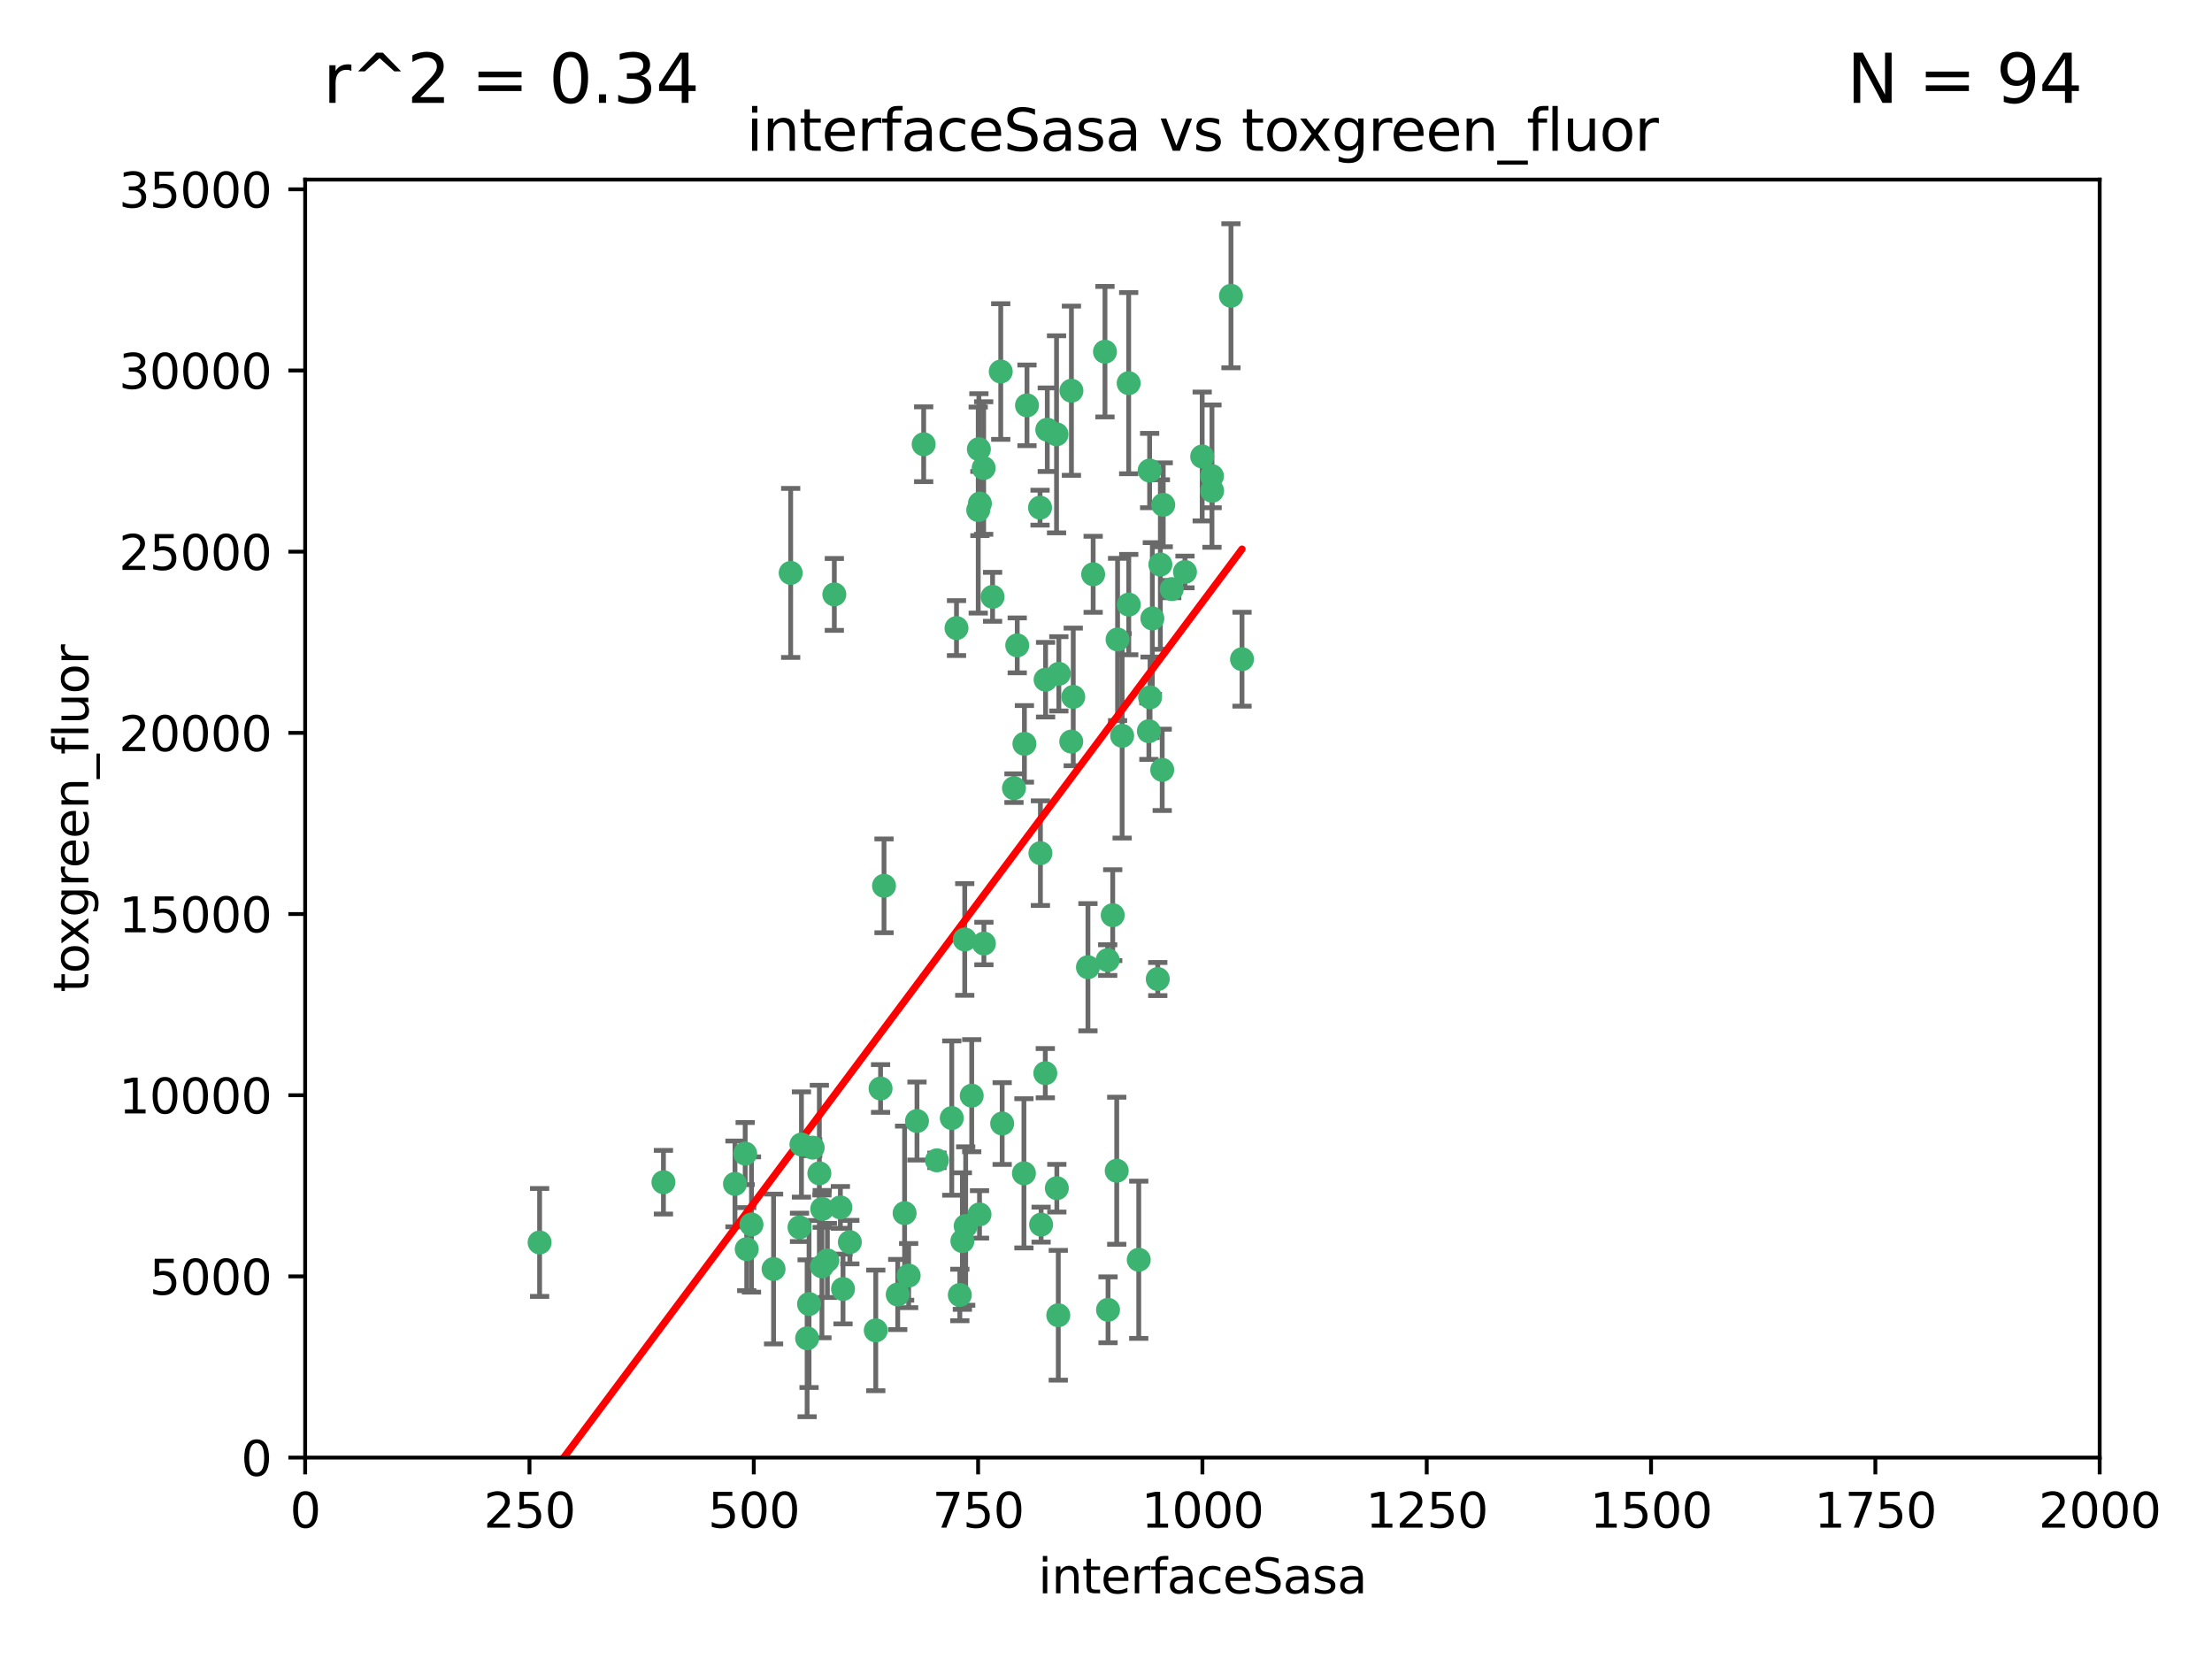 <?xml version="1.0" encoding="utf-8" standalone="no"?>
<!DOCTYPE svg PUBLIC "-//W3C//DTD SVG 1.1//EN"
  "http://www.w3.org/Graphics/SVG/1.1/DTD/svg11.dtd">
<svg xmlns:xlink="http://www.w3.org/1999/xlink" width="460.8pt" height="345.6pt" viewBox="0 0 460.8 345.6" xmlns="http://www.w3.org/2000/svg" version="1.1">
 <defs>
  <style type="text/css">*{stroke-linejoin: round; stroke-linecap: butt}</style>
 </defs>
 <g id="figure_1">
  <g id="patch_1">
   <path d="M 0 345.6 
L 460.8 345.6 
L 460.8 0 
L 0 0 
z
" style="fill: #ffffff"/>
  </g>
  <g id="axes_1">
   <g id="patch_2">
    <path d="M 63.571 303.64 
L 437.4 303.64 
L 437.4 37.411 
L 63.571 37.411 
z
" style="fill: #ffffff"/>
   </g>
   <g id="PathCollection_1">
    <defs>
     <path id="m063657e79f" d="M 0 1.118 
C 0.297 1.118 0.581 1 0.791 0.791 
C 1 0.581 1.118 0.297 1.118 0 
C 1.118 -0.297 1 -0.581 0.791 -0.791 
C 0.581 -1 0.297 -1.118 0 -1.118 
C -0.297 -1.118 -0.581 -1 -0.791 -0.791 
C -1 -0.581 -1.118 -0.297 -1.118 0 
C -1.118 0.297 -1 0.581 -0.791 0.791 
C -0.581 1 -0.297 1.118 0 1.118 
z
" style="stroke: #3cb371"/>
    </defs>
    <g clip-path="url(#p4234b94278)">
     <use xlink:href="#m063657e79f" x="242.323" y="105.159" style="fill: #3cb371; stroke: #3cb371"/>
     <use xlink:href="#m063657e79f" x="239.489" y="98.026" style="fill: #3cb371; stroke: #3cb371"/>
     <use xlink:href="#m063657e79f" x="250.437" y="95.094" style="fill: #3cb371; stroke: #3cb371"/>
     <use xlink:href="#m063657e79f" x="218.168" y="89.516" style="fill: #3cb371; stroke: #3cb371"/>
     <use xlink:href="#m063657e79f" x="230.187" y="73.266" style="fill: #3cb371; stroke: #3cb371"/>
     <use xlink:href="#m063657e79f" x="240.054" y="128.839" style="fill: #3cb371; stroke: #3cb371"/>
     <use xlink:href="#m063657e79f" x="246.854" y="119.146" style="fill: #3cb371; stroke: #3cb371"/>
     <use xlink:href="#m063657e79f" x="231.8" y="190.648" style="fill: #3cb371; stroke: #3cb371"/>
     <use xlink:href="#m063657e79f" x="237.222" y="262.431" style="fill: #3cb371; stroke: #3cb371"/>
     <use xlink:href="#m063657e79f" x="223.198" y="81.394" style="fill: #3cb371; stroke: #3cb371"/>
     <use xlink:href="#m063657e79f" x="258.734" y="137.321" style="fill: #3cb371; stroke: #3cb371"/>
     <use xlink:href="#m063657e79f" x="233.762" y="153.285" style="fill: #3cb371; stroke: #3cb371"/>
     <use xlink:href="#m063657e79f" x="235.142" y="125.947" style="fill: #3cb371; stroke: #3cb371"/>
     <use xlink:href="#m063657e79f" x="220.097" y="90.475" style="fill: #3cb371; stroke: #3cb371"/>
     <use xlink:href="#m063657e79f" x="223.161" y="154.483" style="fill: #3cb371; stroke: #3cb371"/>
     <use xlink:href="#m063657e79f" x="241.725" y="117.601" style="fill: #3cb371; stroke: #3cb371"/>
     <use xlink:href="#m063657e79f" x="252.51" y="102.24" style="fill: #3cb371; stroke: #3cb371"/>
     <use xlink:href="#m063657e79f" x="227.725" y="119.635" style="fill: #3cb371; stroke: #3cb371"/>
     <use xlink:href="#m063657e79f" x="235.125" y="79.819" style="fill: #3cb371; stroke: #3cb371"/>
     <use xlink:href="#m063657e79f" x="206.772" y="124.329" style="fill: #3cb371; stroke: #3cb371"/>
     <use xlink:href="#m063657e79f" x="244.091" y="122.72" style="fill: #3cb371; stroke: #3cb371"/>
     <use xlink:href="#m063657e79f" x="241.185" y="203.953" style="fill: #3cb371; stroke: #3cb371"/>
     <use xlink:href="#m063657e79f" x="211.908" y="134.443" style="fill: #3cb371; stroke: #3cb371"/>
     <use xlink:href="#m063657e79f" x="213.404" y="154.954" style="fill: #3cb371; stroke: #3cb371"/>
     <use xlink:href="#m063657e79f" x="204.131" y="104.896" style="fill: #3cb371; stroke: #3cb371"/>
     <use xlink:href="#m063657e79f" x="216.658" y="105.756" style="fill: #3cb371; stroke: #3cb371"/>
     <use xlink:href="#m063657e79f" x="204.916" y="97.498" style="fill: #3cb371; stroke: #3cb371"/>
     <use xlink:href="#m063657e79f" x="192.417" y="92.545" style="fill: #3cb371; stroke: #3cb371"/>
     <use xlink:href="#m063657e79f" x="208.77" y="234.052" style="fill: #3cb371; stroke: #3cb371"/>
     <use xlink:href="#m063657e79f" x="230.751" y="200.005" style="fill: #3cb371; stroke: #3cb371"/>
     <use xlink:href="#m063657e79f" x="199.256" y="130.84" style="fill: #3cb371; stroke: #3cb371"/>
     <use xlink:href="#m063657e79f" x="216.882" y="255.109" style="fill: #3cb371; stroke: #3cb371"/>
     <use xlink:href="#m063657e79f" x="220.577" y="140.37" style="fill: #3cb371; stroke: #3cb371"/>
     <use xlink:href="#m063657e79f" x="242.11" y="160.372" style="fill: #3cb371; stroke: #3cb371"/>
     <use xlink:href="#m063657e79f" x="223.577" y="145.178" style="fill: #3cb371; stroke: #3cb371"/>
     <use xlink:href="#m063657e79f" x="208.473" y="77.397" style="fill: #3cb371; stroke: #3cb371"/>
     <use xlink:href="#m063657e79f" x="203.92" y="93.572" style="fill: #3cb371; stroke: #3cb371"/>
     <use xlink:href="#m063657e79f" x="239.332" y="152.32" style="fill: #3cb371; stroke: #3cb371"/>
     <use xlink:href="#m063657e79f" x="239.579" y="145.262" style="fill: #3cb371; stroke: #3cb371"/>
     <use xlink:href="#m063657e79f" x="232.635" y="243.887" style="fill: #3cb371; stroke: #3cb371"/>
     <use xlink:href="#m063657e79f" x="252.476" y="99.184" style="fill: #3cb371; stroke: #3cb371"/>
     <use xlink:href="#m063657e79f" x="256.433" y="61.614" style="fill: #3cb371; stroke: #3cb371"/>
     <use xlink:href="#m063657e79f" x="203.785" y="106.253" style="fill: #3cb371; stroke: #3cb371"/>
     <use xlink:href="#m063657e79f" x="213.94" y="84.44" style="fill: #3cb371; stroke: #3cb371"/>
     <use xlink:href="#m063657e79f" x="220.157" y="247.522" style="fill: #3cb371; stroke: #3cb371"/>
     <use xlink:href="#m063657e79f" x="211.23" y="164.19" style="fill: #3cb371; stroke: #3cb371"/>
     <use xlink:href="#m063657e79f" x="232.811" y="133.213" style="fill: #3cb371; stroke: #3cb371"/>
     <use xlink:href="#m063657e79f" x="204.964" y="196.552" style="fill: #3cb371; stroke: #3cb371"/>
     <use xlink:href="#m063657e79f" x="164.714" y="119.349" style="fill: #3cb371; stroke: #3cb371"/>
     <use xlink:href="#m063657e79f" x="216.738" y="177.728" style="fill: #3cb371; stroke: #3cb371"/>
     <use xlink:href="#m063657e79f" x="200.972" y="195.709" style="fill: #3cb371; stroke: #3cb371"/>
     <use xlink:href="#m063657e79f" x="213.303" y="244.424" style="fill: #3cb371; stroke: #3cb371"/>
     <use xlink:href="#m063657e79f" x="161.148" y="264.357" style="fill: #3cb371; stroke: #3cb371"/>
     <use xlink:href="#m063657e79f" x="217.815" y="141.593" style="fill: #3cb371; stroke: #3cb371"/>
     <use xlink:href="#m063657e79f" x="199.948" y="269.764" style="fill: #3cb371; stroke: #3cb371"/>
     <use xlink:href="#m063657e79f" x="201.17" y="255.406" style="fill: #3cb371; stroke: #3cb371"/>
     <use xlink:href="#m063657e79f" x="175.066" y="251.524" style="fill: #3cb371; stroke: #3cb371"/>
     <use xlink:href="#m063657e79f" x="155.557" y="260.219" style="fill: #3cb371; stroke: #3cb371"/>
     <use xlink:href="#m063657e79f" x="172.357" y="262.571" style="fill: #3cb371; stroke: #3cb371"/>
     <use xlink:href="#m063657e79f" x="200.477" y="258.536" style="fill: #3cb371; stroke: #3cb371"/>
     <use xlink:href="#m063657e79f" x="175.617" y="268.519" style="fill: #3cb371; stroke: #3cb371"/>
     <use xlink:href="#m063657e79f" x="166.957" y="238.42" style="fill: #3cb371; stroke: #3cb371"/>
     <use xlink:href="#m063657e79f" x="198.273" y="232.917" style="fill: #3cb371; stroke: #3cb371"/>
     <use xlink:href="#m063657e79f" x="191.024" y="233.529" style="fill: #3cb371; stroke: #3cb371"/>
     <use xlink:href="#m063657e79f" x="230.824" y="272.858" style="fill: #3cb371; stroke: #3cb371"/>
     <use xlink:href="#m063657e79f" x="112.41" y="258.827" style="fill: #3cb371; stroke: #3cb371"/>
     <use xlink:href="#m063657e79f" x="171.281" y="251.838" style="fill: #3cb371; stroke: #3cb371"/>
     <use xlink:href="#m063657e79f" x="188.445" y="252.723" style="fill: #3cb371; stroke: #3cb371"/>
     <use xlink:href="#m063657e79f" x="217.757" y="223.562" style="fill: #3cb371; stroke: #3cb371"/>
     <use xlink:href="#m063657e79f" x="170.686" y="244.428" style="fill: #3cb371; stroke: #3cb371"/>
     <use xlink:href="#m063657e79f" x="169.294" y="239.078" style="fill: #3cb371; stroke: #3cb371"/>
     <use xlink:href="#m063657e79f" x="168.137" y="278.792" style="fill: #3cb371; stroke: #3cb371"/>
     <use xlink:href="#m063657e79f" x="220.46" y="273.991" style="fill: #3cb371; stroke: #3cb371"/>
     <use xlink:href="#m063657e79f" x="173.806" y="123.828" style="fill: #3cb371; stroke: #3cb371"/>
     <use xlink:href="#m063657e79f" x="166.554" y="255.679" style="fill: #3cb371; stroke: #3cb371"/>
     <use xlink:href="#m063657e79f" x="155.238" y="240.314" style="fill: #3cb371; stroke: #3cb371"/>
     <use xlink:href="#m063657e79f" x="138.206" y="246.273" style="fill: #3cb371; stroke: #3cb371"/>
     <use xlink:href="#m063657e79f" x="195.181" y="241.718" style="fill: #3cb371; stroke: #3cb371"/>
     <use xlink:href="#m063657e79f" x="183.439" y="226.752" style="fill: #3cb371; stroke: #3cb371"/>
     <use xlink:href="#m063657e79f" x="168.54" y="271.652" style="fill: #3cb371; stroke: #3cb371"/>
     <use xlink:href="#m063657e79f" x="204.052" y="252.978" style="fill: #3cb371; stroke: #3cb371"/>
     <use xlink:href="#m063657e79f" x="187.013" y="269.669" style="fill: #3cb371; stroke: #3cb371"/>
     <use xlink:href="#m063657e79f" x="189.29" y="265.728" style="fill: #3cb371; stroke: #3cb371"/>
     <use xlink:href="#m063657e79f" x="156.546" y="255.087" style="fill: #3cb371; stroke: #3cb371"/>
     <use xlink:href="#m063657e79f" x="182.439" y="277.145" style="fill: #3cb371; stroke: #3cb371"/>
     <use xlink:href="#m063657e79f" x="226.639" y="201.488" style="fill: #3cb371; stroke: #3cb371"/>
     <use xlink:href="#m063657e79f" x="171.225" y="263.81" style="fill: #3cb371; stroke: #3cb371"/>
     <use xlink:href="#m063657e79f" x="184.157" y="184.534" style="fill: #3cb371; stroke: #3cb371"/>
     <use xlink:href="#m063657e79f" x="177.039" y="258.759" style="fill: #3cb371; stroke: #3cb371"/>
     <use xlink:href="#m063657e79f" x="153.109" y="246.624" style="fill: #3cb371; stroke: #3cb371"/>
     <use xlink:href="#m063657e79f" x="202.428" y="228.248" style="fill: #3cb371; stroke: #3cb371"/>
    </g>
   </g>
   <g id="matplotlib.axis_1">
    <g id="xtick_1">
     <g id="line2d_1">
      <defs>
       <path id="m150459da67" d="M 0 0 
L 0 3.5 
" style="stroke: #000000; stroke-width: 0.8"/>
      </defs>
      <g>
       <use xlink:href="#m150459da67" x="63.571" y="303.64" style="stroke: #000000; stroke-width: 0.8"/>
      </g>
     </g>
     <g id="text_1">
      <!-- 0 -->
      <g transform="translate(60.39 318.238)scale(0.1 -0.1)">
       <defs>
        <path id="DejaVuSans-30" d="M 2034 4250 
Q 1547 4250 1301 3770 
Q 1056 3291 1056 2328 
Q 1056 1369 1301 889 
Q 1547 409 2034 409 
Q 2525 409 2770 889 
Q 3016 1369 3016 2328 
Q 3016 3291 2770 3770 
Q 2525 4250 2034 4250 
z
M 2034 4750 
Q 2819 4750 3233 4129 
Q 3647 3509 3647 2328 
Q 3647 1150 3233 529 
Q 2819 -91 2034 -91 
Q 1250 -91 836 529 
Q 422 1150 422 2328 
Q 422 3509 836 4129 
Q 1250 4750 2034 4750 
z
" transform="scale(0.016)"/>
       </defs>
       <use xlink:href="#DejaVuSans-30"/>
      </g>
     </g>
    </g>
    <g id="xtick_2">
     <g id="line2d_2">
      <g>
       <use xlink:href="#m150459da67" x="110.3" y="303.64" style="stroke: #000000; stroke-width: 0.8"/>
      </g>
     </g>
     <g id="text_2">
      <!-- 250 -->
      <g transform="translate(100.756 318.238)scale(0.1 -0.1)">
       <defs>
        <path id="DejaVuSans-32" d="M 1228 531 
L 3431 531 
L 3431 0 
L 469 0 
L 469 531 
Q 828 903 1448 1529 
Q 2069 2156 2228 2338 
Q 2531 2678 2651 2914 
Q 2772 3150 2772 3378 
Q 2772 3750 2511 3984 
Q 2250 4219 1831 4219 
Q 1534 4219 1204 4116 
Q 875 4013 500 3803 
L 500 4441 
Q 881 4594 1212 4672 
Q 1544 4750 1819 4750 
Q 2544 4750 2975 4387 
Q 3406 4025 3406 3419 
Q 3406 3131 3298 2873 
Q 3191 2616 2906 2266 
Q 2828 2175 2409 1742 
Q 1991 1309 1228 531 
z
" transform="scale(0.016)"/>
        <path id="DejaVuSans-35" d="M 691 4666 
L 3169 4666 
L 3169 4134 
L 1269 4134 
L 1269 2991 
Q 1406 3038 1543 3061 
Q 1681 3084 1819 3084 
Q 2600 3084 3056 2656 
Q 3513 2228 3513 1497 
Q 3513 744 3044 326 
Q 2575 -91 1722 -91 
Q 1428 -91 1123 -41 
Q 819 9 494 109 
L 494 744 
Q 775 591 1075 516 
Q 1375 441 1709 441 
Q 2250 441 2565 725 
Q 2881 1009 2881 1497 
Q 2881 1984 2565 2268 
Q 2250 2553 1709 2553 
Q 1456 2553 1204 2497 
Q 953 2441 691 2322 
L 691 4666 
z
" transform="scale(0.016)"/>
       </defs>
       <use xlink:href="#DejaVuSans-32"/>
       <use xlink:href="#DejaVuSans-35" x="63.623"/>
       <use xlink:href="#DejaVuSans-30" x="127.246"/>
      </g>
     </g>
    </g>
    <g id="xtick_3">
     <g id="line2d_3">
      <g>
       <use xlink:href="#m150459da67" x="157.028" y="303.64" style="stroke: #000000; stroke-width: 0.8"/>
      </g>
     </g>
     <g id="text_3">
      <!-- 500 -->
      <g transform="translate(147.485 318.238)scale(0.1 -0.1)">
       <use xlink:href="#DejaVuSans-35"/>
       <use xlink:href="#DejaVuSans-30" x="63.623"/>
       <use xlink:href="#DejaVuSans-30" x="127.246"/>
      </g>
     </g>
    </g>
    <g id="xtick_4">
     <g id="line2d_4">
      <g>
       <use xlink:href="#m150459da67" x="203.757" y="303.64" style="stroke: #000000; stroke-width: 0.8"/>
      </g>
     </g>
     <g id="text_4">
      <!-- 750 -->
      <g transform="translate(194.213 318.238)scale(0.1 -0.1)">
       <defs>
        <path id="DejaVuSans-37" d="M 525 4666 
L 3525 4666 
L 3525 4397 
L 1831 0 
L 1172 0 
L 2766 4134 
L 525 4134 
L 525 4666 
z
" transform="scale(0.016)"/>
       </defs>
       <use xlink:href="#DejaVuSans-37"/>
       <use xlink:href="#DejaVuSans-35" x="63.623"/>
       <use xlink:href="#DejaVuSans-30" x="127.246"/>
      </g>
     </g>
    </g>
    <g id="xtick_5">
     <g id="line2d_5">
      <g>
       <use xlink:href="#m150459da67" x="250.486" y="303.64" style="stroke: #000000; stroke-width: 0.8"/>
      </g>
     </g>
     <g id="text_5">
      <!-- 1000 -->
      <g transform="translate(237.761 318.238)scale(0.1 -0.1)">
       <defs>
        <path id="DejaVuSans-31" d="M 794 531 
L 1825 531 
L 1825 4091 
L 703 3866 
L 703 4441 
L 1819 4666 
L 2450 4666 
L 2450 531 
L 3481 531 
L 3481 0 
L 794 0 
L 794 531 
z
" transform="scale(0.016)"/>
       </defs>
       <use xlink:href="#DejaVuSans-31"/>
       <use xlink:href="#DejaVuSans-30" x="63.623"/>
       <use xlink:href="#DejaVuSans-30" x="127.246"/>
       <use xlink:href="#DejaVuSans-30" x="190.869"/>
      </g>
     </g>
    </g>
    <g id="xtick_6">
     <g id="line2d_6">
      <g>
       <use xlink:href="#m150459da67" x="297.214" y="303.64" style="stroke: #000000; stroke-width: 0.8"/>
      </g>
     </g>
     <g id="text_6">
      <!-- 1250 -->
      <g transform="translate(284.489 318.238)scale(0.1 -0.1)">
       <use xlink:href="#DejaVuSans-31"/>
       <use xlink:href="#DejaVuSans-32" x="63.623"/>
       <use xlink:href="#DejaVuSans-35" x="127.246"/>
       <use xlink:href="#DejaVuSans-30" x="190.869"/>
      </g>
     </g>
    </g>
    <g id="xtick_7">
     <g id="line2d_7">
      <g>
       <use xlink:href="#m150459da67" x="343.943" y="303.64" style="stroke: #000000; stroke-width: 0.8"/>
      </g>
     </g>
     <g id="text_7">
      <!-- 1500 -->
      <g transform="translate(331.218 318.238)scale(0.1 -0.1)">
       <use xlink:href="#DejaVuSans-31"/>
       <use xlink:href="#DejaVuSans-35" x="63.623"/>
       <use xlink:href="#DejaVuSans-30" x="127.246"/>
       <use xlink:href="#DejaVuSans-30" x="190.869"/>
      </g>
     </g>
    </g>
    <g id="xtick_8">
     <g id="line2d_8">
      <g>
       <use xlink:href="#m150459da67" x="390.671" y="303.64" style="stroke: #000000; stroke-width: 0.8"/>
      </g>
     </g>
     <g id="text_8">
      <!-- 1750 -->
      <g transform="translate(377.946 318.238)scale(0.1 -0.1)">
       <use xlink:href="#DejaVuSans-31"/>
       <use xlink:href="#DejaVuSans-37" x="63.623"/>
       <use xlink:href="#DejaVuSans-35" x="127.246"/>
       <use xlink:href="#DejaVuSans-30" x="190.869"/>
      </g>
     </g>
    </g>
    <g id="xtick_9">
     <g id="line2d_9">
      <g>
       <use xlink:href="#m150459da67" x="437.4" y="303.64" style="stroke: #000000; stroke-width: 0.8"/>
      </g>
     </g>
     <g id="text_9">
      <!-- 2000 -->
      <g transform="translate(424.675 318.238)scale(0.1 -0.1)">
       <use xlink:href="#DejaVuSans-32"/>
       <use xlink:href="#DejaVuSans-30" x="63.623"/>
       <use xlink:href="#DejaVuSans-30" x="127.246"/>
       <use xlink:href="#DejaVuSans-30" x="190.869"/>
      </g>
     </g>
    </g>
    <g id="text_10">
     <!-- interfaceSasa -->
     <g transform="translate(216.279 331.917)scale(0.1 -0.1)">
      <defs>
       <path id="DejaVuSans-69" d="M 603 3500 
L 1178 3500 
L 1178 0 
L 603 0 
L 603 3500 
z
M 603 4863 
L 1178 4863 
L 1178 4134 
L 603 4134 
L 603 4863 
z
" transform="scale(0.016)"/>
       <path id="DejaVuSans-6e" d="M 3513 2113 
L 3513 0 
L 2938 0 
L 2938 2094 
Q 2938 2591 2744 2837 
Q 2550 3084 2163 3084 
Q 1697 3084 1428 2787 
Q 1159 2491 1159 1978 
L 1159 0 
L 581 0 
L 581 3500 
L 1159 3500 
L 1159 2956 
Q 1366 3272 1645 3428 
Q 1925 3584 2291 3584 
Q 2894 3584 3203 3211 
Q 3513 2838 3513 2113 
z
" transform="scale(0.016)"/>
       <path id="DejaVuSans-74" d="M 1172 4494 
L 1172 3500 
L 2356 3500 
L 2356 3053 
L 1172 3053 
L 1172 1153 
Q 1172 725 1289 603 
Q 1406 481 1766 481 
L 2356 481 
L 2356 0 
L 1766 0 
Q 1100 0 847 248 
Q 594 497 594 1153 
L 594 3053 
L 172 3053 
L 172 3500 
L 594 3500 
L 594 4494 
L 1172 4494 
z
" transform="scale(0.016)"/>
       <path id="DejaVuSans-65" d="M 3597 1894 
L 3597 1613 
L 953 1613 
Q 991 1019 1311 708 
Q 1631 397 2203 397 
Q 2534 397 2845 478 
Q 3156 559 3463 722 
L 3463 178 
Q 3153 47 2828 -22 
Q 2503 -91 2169 -91 
Q 1331 -91 842 396 
Q 353 884 353 1716 
Q 353 2575 817 3079 
Q 1281 3584 2069 3584 
Q 2775 3584 3186 3129 
Q 3597 2675 3597 1894 
z
M 3022 2063 
Q 3016 2534 2758 2815 
Q 2500 3097 2075 3097 
Q 1594 3097 1305 2825 
Q 1016 2553 972 2059 
L 3022 2063 
z
" transform="scale(0.016)"/>
       <path id="DejaVuSans-72" d="M 2631 2963 
Q 2534 3019 2420 3045 
Q 2306 3072 2169 3072 
Q 1681 3072 1420 2755 
Q 1159 2438 1159 1844 
L 1159 0 
L 581 0 
L 581 3500 
L 1159 3500 
L 1159 2956 
Q 1341 3275 1631 3429 
Q 1922 3584 2338 3584 
Q 2397 3584 2469 3576 
Q 2541 3569 2628 3553 
L 2631 2963 
z
" transform="scale(0.016)"/>
       <path id="DejaVuSans-66" d="M 2375 4863 
L 2375 4384 
L 1825 4384 
Q 1516 4384 1395 4259 
Q 1275 4134 1275 3809 
L 1275 3500 
L 2222 3500 
L 2222 3053 
L 1275 3053 
L 1275 0 
L 697 0 
L 697 3053 
L 147 3053 
L 147 3500 
L 697 3500 
L 697 3744 
Q 697 4328 969 4595 
Q 1241 4863 1831 4863 
L 2375 4863 
z
" transform="scale(0.016)"/>
       <path id="DejaVuSans-61" d="M 2194 1759 
Q 1497 1759 1228 1600 
Q 959 1441 959 1056 
Q 959 750 1161 570 
Q 1363 391 1709 391 
Q 2188 391 2477 730 
Q 2766 1069 2766 1631 
L 2766 1759 
L 2194 1759 
z
M 3341 1997 
L 3341 0 
L 2766 0 
L 2766 531 
Q 2569 213 2275 61 
Q 1981 -91 1556 -91 
Q 1019 -91 701 211 
Q 384 513 384 1019 
Q 384 1609 779 1909 
Q 1175 2209 1959 2209 
L 2766 2209 
L 2766 2266 
Q 2766 2663 2505 2880 
Q 2244 3097 1772 3097 
Q 1472 3097 1187 3025 
Q 903 2953 641 2809 
L 641 3341 
Q 956 3463 1253 3523 
Q 1550 3584 1831 3584 
Q 2591 3584 2966 3190 
Q 3341 2797 3341 1997 
z
" transform="scale(0.016)"/>
       <path id="DejaVuSans-63" d="M 3122 3366 
L 3122 2828 
Q 2878 2963 2633 3030 
Q 2388 3097 2138 3097 
Q 1578 3097 1268 2742 
Q 959 2388 959 1747 
Q 959 1106 1268 751 
Q 1578 397 2138 397 
Q 2388 397 2633 464 
Q 2878 531 3122 666 
L 3122 134 
Q 2881 22 2623 -34 
Q 2366 -91 2075 -91 
Q 1284 -91 818 406 
Q 353 903 353 1747 
Q 353 2603 823 3093 
Q 1294 3584 2113 3584 
Q 2378 3584 2631 3529 
Q 2884 3475 3122 3366 
z
" transform="scale(0.016)"/>
       <path id="DejaVuSans-53" d="M 3425 4513 
L 3425 3897 
Q 3066 4069 2747 4153 
Q 2428 4238 2131 4238 
Q 1616 4238 1336 4038 
Q 1056 3838 1056 3469 
Q 1056 3159 1242 3001 
Q 1428 2844 1947 2747 
L 2328 2669 
Q 3034 2534 3370 2195 
Q 3706 1856 3706 1288 
Q 3706 609 3251 259 
Q 2797 -91 1919 -91 
Q 1588 -91 1214 -16 
Q 841 59 441 206 
L 441 856 
Q 825 641 1194 531 
Q 1563 422 1919 422 
Q 2459 422 2753 634 
Q 3047 847 3047 1241 
Q 3047 1584 2836 1778 
Q 2625 1972 2144 2069 
L 1759 2144 
Q 1053 2284 737 2584 
Q 422 2884 422 3419 
Q 422 4038 858 4394 
Q 1294 4750 2059 4750 
Q 2388 4750 2728 4690 
Q 3069 4631 3425 4513 
z
" transform="scale(0.016)"/>
       <path id="DejaVuSans-73" d="M 2834 3397 
L 2834 2853 
Q 2591 2978 2328 3040 
Q 2066 3103 1784 3103 
Q 1356 3103 1142 2972 
Q 928 2841 928 2578 
Q 928 2378 1081 2264 
Q 1234 2150 1697 2047 
L 1894 2003 
Q 2506 1872 2764 1633 
Q 3022 1394 3022 966 
Q 3022 478 2636 193 
Q 2250 -91 1575 -91 
Q 1294 -91 989 -36 
Q 684 19 347 128 
L 347 722 
Q 666 556 975 473 
Q 1284 391 1588 391 
Q 1994 391 2212 530 
Q 2431 669 2431 922 
Q 2431 1156 2273 1281 
Q 2116 1406 1581 1522 
L 1381 1569 
Q 847 1681 609 1914 
Q 372 2147 372 2553 
Q 372 3047 722 3315 
Q 1072 3584 1716 3584 
Q 2034 3584 2315 3537 
Q 2597 3491 2834 3397 
z
" transform="scale(0.016)"/>
      </defs>
      <use xlink:href="#DejaVuSans-69"/>
      <use xlink:href="#DejaVuSans-6e" x="27.783"/>
      <use xlink:href="#DejaVuSans-74" x="91.162"/>
      <use xlink:href="#DejaVuSans-65" x="130.371"/>
      <use xlink:href="#DejaVuSans-72" x="191.895"/>
      <use xlink:href="#DejaVuSans-66" x="233.008"/>
      <use xlink:href="#DejaVuSans-61" x="268.213"/>
      <use xlink:href="#DejaVuSans-63" x="329.492"/>
      <use xlink:href="#DejaVuSans-65" x="384.473"/>
      <use xlink:href="#DejaVuSans-53" x="445.996"/>
      <use xlink:href="#DejaVuSans-61" x="509.473"/>
      <use xlink:href="#DejaVuSans-73" x="570.752"/>
      <use xlink:href="#DejaVuSans-61" x="622.852"/>
     </g>
    </g>
   </g>
   <g id="matplotlib.axis_2">
    <g id="ytick_1">
     <g id="line2d_10">
      <defs>
       <path id="m259108a56f" d="M 0 0 
L -3.5 0 
" style="stroke: #000000; stroke-width: 0.8"/>
      </defs>
      <g>
       <use xlink:href="#m259108a56f" x="63.571" y="303.64" style="stroke: #000000; stroke-width: 0.8"/>
      </g>
     </g>
     <g id="text_11">
      <!-- 0 -->
      <g transform="translate(50.209 307.439)scale(0.1 -0.1)">
       <use xlink:href="#DejaVuSans-30"/>
      </g>
     </g>
    </g>
    <g id="ytick_2">
     <g id="line2d_11">
      <g>
       <use xlink:href="#m259108a56f" x="63.571" y="265.897" style="stroke: #000000; stroke-width: 0.8"/>
      </g>
     </g>
     <g id="text_12">
      <!-- 5000 -->
      <g transform="translate(31.121 269.696)scale(0.1 -0.1)">
       <use xlink:href="#DejaVuSans-35"/>
       <use xlink:href="#DejaVuSans-30" x="63.623"/>
       <use xlink:href="#DejaVuSans-30" x="127.246"/>
       <use xlink:href="#DejaVuSans-30" x="190.869"/>
      </g>
     </g>
    </g>
    <g id="ytick_3">
     <g id="line2d_12">
      <g>
       <use xlink:href="#m259108a56f" x="63.571" y="228.154" style="stroke: #000000; stroke-width: 0.8"/>
      </g>
     </g>
     <g id="text_13">
      <!-- 10000 -->
      <g transform="translate(24.759 231.953)scale(0.1 -0.1)">
       <use xlink:href="#DejaVuSans-31"/>
       <use xlink:href="#DejaVuSans-30" x="63.623"/>
       <use xlink:href="#DejaVuSans-30" x="127.246"/>
       <use xlink:href="#DejaVuSans-30" x="190.869"/>
       <use xlink:href="#DejaVuSans-30" x="254.492"/>
      </g>
     </g>
    </g>
    <g id="ytick_4">
     <g id="line2d_13">
      <g>
       <use xlink:href="#m259108a56f" x="63.571" y="190.411" style="stroke: #000000; stroke-width: 0.8"/>
      </g>
     </g>
     <g id="text_14">
      <!-- 15000 -->
      <g transform="translate(24.759 194.21)scale(0.1 -0.1)">
       <use xlink:href="#DejaVuSans-31"/>
       <use xlink:href="#DejaVuSans-35" x="63.623"/>
       <use xlink:href="#DejaVuSans-30" x="127.246"/>
       <use xlink:href="#DejaVuSans-30" x="190.869"/>
       <use xlink:href="#DejaVuSans-30" x="254.492"/>
      </g>
     </g>
    </g>
    <g id="ytick_5">
     <g id="line2d_14">
      <g>
       <use xlink:href="#m259108a56f" x="63.571" y="152.668" style="stroke: #000000; stroke-width: 0.8"/>
      </g>
     </g>
     <g id="text_15">
      <!-- 20000 -->
      <g transform="translate(24.759 156.467)scale(0.1 -0.1)">
       <use xlink:href="#DejaVuSans-32"/>
       <use xlink:href="#DejaVuSans-30" x="63.623"/>
       <use xlink:href="#DejaVuSans-30" x="127.246"/>
       <use xlink:href="#DejaVuSans-30" x="190.869"/>
       <use xlink:href="#DejaVuSans-30" x="254.492"/>
      </g>
     </g>
    </g>
    <g id="ytick_6">
     <g id="line2d_15">
      <g>
       <use xlink:href="#m259108a56f" x="63.571" y="114.925" style="stroke: #000000; stroke-width: 0.8"/>
      </g>
     </g>
     <g id="text_16">
      <!-- 25000 -->
      <g transform="translate(24.759 118.724)scale(0.1 -0.1)">
       <use xlink:href="#DejaVuSans-32"/>
       <use xlink:href="#DejaVuSans-35" x="63.623"/>
       <use xlink:href="#DejaVuSans-30" x="127.246"/>
       <use xlink:href="#DejaVuSans-30" x="190.869"/>
       <use xlink:href="#DejaVuSans-30" x="254.492"/>
      </g>
     </g>
    </g>
    <g id="ytick_7">
     <g id="line2d_16">
      <g>
       <use xlink:href="#m259108a56f" x="63.571" y="77.181" style="stroke: #000000; stroke-width: 0.8"/>
      </g>
     </g>
     <g id="text_17">
      <!-- 30000 -->
      <g transform="translate(24.759 80.981)scale(0.1 -0.1)">
       <defs>
        <path id="DejaVuSans-33" d="M 2597 2516 
Q 3050 2419 3304 2112 
Q 3559 1806 3559 1356 
Q 3559 666 3084 287 
Q 2609 -91 1734 -91 
Q 1441 -91 1130 -33 
Q 819 25 488 141 
L 488 750 
Q 750 597 1062 519 
Q 1375 441 1716 441 
Q 2309 441 2620 675 
Q 2931 909 2931 1356 
Q 2931 1769 2642 2001 
Q 2353 2234 1838 2234 
L 1294 2234 
L 1294 2753 
L 1863 2753 
Q 2328 2753 2575 2939 
Q 2822 3125 2822 3475 
Q 2822 3834 2567 4026 
Q 2313 4219 1838 4219 
Q 1578 4219 1281 4162 
Q 984 4106 628 3988 
L 628 4550 
Q 988 4650 1302 4700 
Q 1616 4750 1894 4750 
Q 2613 4750 3031 4423 
Q 3450 4097 3450 3541 
Q 3450 3153 3228 2886 
Q 3006 2619 2597 2516 
z
" transform="scale(0.016)"/>
       </defs>
       <use xlink:href="#DejaVuSans-33"/>
       <use xlink:href="#DejaVuSans-30" x="63.623"/>
       <use xlink:href="#DejaVuSans-30" x="127.246"/>
       <use xlink:href="#DejaVuSans-30" x="190.869"/>
       <use xlink:href="#DejaVuSans-30" x="254.492"/>
      </g>
     </g>
    </g>
    <g id="ytick_8">
     <g id="line2d_17">
      <g>
       <use xlink:href="#m259108a56f" x="63.571" y="39.438" style="stroke: #000000; stroke-width: 0.8"/>
      </g>
     </g>
     <g id="text_18">
      <!-- 35000 -->
      <g transform="translate(24.759 43.238)scale(0.1 -0.1)">
       <use xlink:href="#DejaVuSans-33"/>
       <use xlink:href="#DejaVuSans-35" x="63.623"/>
       <use xlink:href="#DejaVuSans-30" x="127.246"/>
       <use xlink:href="#DejaVuSans-30" x="190.869"/>
       <use xlink:href="#DejaVuSans-30" x="254.492"/>
      </g>
     </g>
    </g>
    <g id="text_19">
     <!-- toxgreen_fluor -->
     <g transform="translate(18.401 206.72)rotate(-90)scale(0.1 -0.1)">
      <defs>
       <path id="DejaVuSans-6f" d="M 1959 3097 
Q 1497 3097 1228 2736 
Q 959 2375 959 1747 
Q 959 1119 1226 758 
Q 1494 397 1959 397 
Q 2419 397 2687 759 
Q 2956 1122 2956 1747 
Q 2956 2369 2687 2733 
Q 2419 3097 1959 3097 
z
M 1959 3584 
Q 2709 3584 3137 3096 
Q 3566 2609 3566 1747 
Q 3566 888 3137 398 
Q 2709 -91 1959 -91 
Q 1206 -91 779 398 
Q 353 888 353 1747 
Q 353 2609 779 3096 
Q 1206 3584 1959 3584 
z
" transform="scale(0.016)"/>
       <path id="DejaVuSans-78" d="M 3513 3500 
L 2247 1797 
L 3578 0 
L 2900 0 
L 1881 1375 
L 863 0 
L 184 0 
L 1544 1831 
L 300 3500 
L 978 3500 
L 1906 2253 
L 2834 3500 
L 3513 3500 
z
" transform="scale(0.016)"/>
       <path id="DejaVuSans-67" d="M 2906 1791 
Q 2906 2416 2648 2759 
Q 2391 3103 1925 3103 
Q 1463 3103 1205 2759 
Q 947 2416 947 1791 
Q 947 1169 1205 825 
Q 1463 481 1925 481 
Q 2391 481 2648 825 
Q 2906 1169 2906 1791 
z
M 3481 434 
Q 3481 -459 3084 -895 
Q 2688 -1331 1869 -1331 
Q 1566 -1331 1297 -1286 
Q 1028 -1241 775 -1147 
L 775 -588 
Q 1028 -725 1275 -790 
Q 1522 -856 1778 -856 
Q 2344 -856 2625 -561 
Q 2906 -266 2906 331 
L 2906 616 
Q 2728 306 2450 153 
Q 2172 0 1784 0 
Q 1141 0 747 490 
Q 353 981 353 1791 
Q 353 2603 747 3093 
Q 1141 3584 1784 3584 
Q 2172 3584 2450 3431 
Q 2728 3278 2906 2969 
L 2906 3500 
L 3481 3500 
L 3481 434 
z
" transform="scale(0.016)"/>
       <path id="DejaVuSans-5f" d="M 3263 -1063 
L 3263 -1509 
L -63 -1509 
L -63 -1063 
L 3263 -1063 
z
" transform="scale(0.016)"/>
       <path id="DejaVuSans-6c" d="M 603 4863 
L 1178 4863 
L 1178 0 
L 603 0 
L 603 4863 
z
" transform="scale(0.016)"/>
       <path id="DejaVuSans-75" d="M 544 1381 
L 544 3500 
L 1119 3500 
L 1119 1403 
Q 1119 906 1312 657 
Q 1506 409 1894 409 
Q 2359 409 2629 706 
Q 2900 1003 2900 1516 
L 2900 3500 
L 3475 3500 
L 3475 0 
L 2900 0 
L 2900 538 
Q 2691 219 2414 64 
Q 2138 -91 1772 -91 
Q 1169 -91 856 284 
Q 544 659 544 1381 
z
M 1991 3584 
L 1991 3584 
z
" transform="scale(0.016)"/>
      </defs>
      <use xlink:href="#DejaVuSans-74"/>
      <use xlink:href="#DejaVuSans-6f" x="39.209"/>
      <use xlink:href="#DejaVuSans-78" x="97.266"/>
      <use xlink:href="#DejaVuSans-67" x="156.445"/>
      <use xlink:href="#DejaVuSans-72" x="219.922"/>
      <use xlink:href="#DejaVuSans-65" x="258.785"/>
      <use xlink:href="#DejaVuSans-65" x="320.309"/>
      <use xlink:href="#DejaVuSans-6e" x="381.832"/>
      <use xlink:href="#DejaVuSans-5f" x="445.211"/>
      <use xlink:href="#DejaVuSans-66" x="495.211"/>
      <use xlink:href="#DejaVuSans-6c" x="530.416"/>
      <use xlink:href="#DejaVuSans-75" x="558.199"/>
      <use xlink:href="#DejaVuSans-6f" x="621.578"/>
      <use xlink:href="#DejaVuSans-72" x="682.76"/>
     </g>
    </g>
   </g>
   <g id="LineCollection_1">
    <path d="M 242.323 113.901 
L 242.323 96.418 
" clip-path="url(#p4234b94278)" style="fill: none; stroke: #696969"/>
    <path d="M 239.489 105.772 
L 239.489 90.281 
" clip-path="url(#p4234b94278)" style="fill: none; stroke: #696969"/>
    <path d="M 250.437 108.514 
L 250.437 81.675 
" clip-path="url(#p4234b94278)" style="fill: none; stroke: #696969"/>
    <path d="M 218.168 98.217 
L 218.168 80.815 
" clip-path="url(#p4234b94278)" style="fill: none; stroke: #696969"/>
    <path d="M 230.187 86.861 
L 230.187 59.671 
" clip-path="url(#p4234b94278)" style="fill: none; stroke: #696969"/>
    <path d="M 240.054 144.637 
L 240.054 113.041 
" clip-path="url(#p4234b94278)" style="fill: none; stroke: #696969"/>
    <path d="M 246.854 122.449 
L 246.854 115.842 
" clip-path="url(#p4234b94278)" style="fill: none; stroke: #696969"/>
    <path d="M 231.8 200.118 
L 231.8 181.177 
" clip-path="url(#p4234b94278)" style="fill: none; stroke: #696969"/>
    <path d="M 237.222 278.807 
L 237.222 246.054 
" clip-path="url(#p4234b94278)" style="fill: none; stroke: #696969"/>
    <path d="M 223.198 99.017 
L 223.198 63.771 
" clip-path="url(#p4234b94278)" style="fill: none; stroke: #696969"/>
    <path d="M 258.734 147.102 
L 258.734 127.541 
" clip-path="url(#p4234b94278)" style="fill: none; stroke: #696969"/>
    <path d="M 233.762 174.582 
L 233.762 131.988 
" clip-path="url(#p4234b94278)" style="fill: none; stroke: #696969"/>
    <path d="M 235.142 136.397 
L 235.142 115.497 
" clip-path="url(#p4234b94278)" style="fill: none; stroke: #696969"/>
    <path d="M 220.097 111.003 
L 220.097 69.947 
" clip-path="url(#p4234b94278)" style="fill: none; stroke: #696969"/>
    <path d="M 223.161 155.048 
L 223.161 153.918 
" clip-path="url(#p4234b94278)" style="fill: none; stroke: #696969"/>
    <path d="M 241.725 135.26 
L 241.725 99.941 
" clip-path="url(#p4234b94278)" style="fill: none; stroke: #696969"/>
    <path d="M 252.51 105.772 
L 252.51 98.709 
" clip-path="url(#p4234b94278)" style="fill: none; stroke: #696969"/>
    <path d="M 227.725 127.554 
L 227.725 111.717 
" clip-path="url(#p4234b94278)" style="fill: none; stroke: #696969"/>
    <path d="M 235.125 98.693 
L 235.125 60.945 
" clip-path="url(#p4234b94278)" style="fill: none; stroke: #696969"/>
    <path d="M 206.772 129.426 
L 206.772 119.231 
" clip-path="url(#p4234b94278)" style="fill: none; stroke: #696969"/>
    <path d="M 244.091 124.514 
L 244.091 120.926 
" clip-path="url(#p4234b94278)" style="fill: none; stroke: #696969"/>
    <path d="M 241.185 207.405 
L 241.185 200.501 
" clip-path="url(#p4234b94278)" style="fill: none; stroke: #696969"/>
    <path d="M 211.908 140.163 
L 211.908 128.724 
" clip-path="url(#p4234b94278)" style="fill: none; stroke: #696969"/>
    <path d="M 213.404 162.929 
L 213.404 146.979 
" clip-path="url(#p4234b94278)" style="fill: none; stroke: #696969"/>
    <path d="M 204.131 111.578 
L 204.131 98.214 
" clip-path="url(#p4234b94278)" style="fill: none; stroke: #696969"/>
    <path d="M 216.658 109.392 
L 216.658 102.12 
" clip-path="url(#p4234b94278)" style="fill: none; stroke: #696969"/>
    <path d="M 204.916 111.302 
L 204.916 83.693 
" clip-path="url(#p4234b94278)" style="fill: none; stroke: #696969"/>
    <path d="M 192.417 100.341 
L 192.417 84.749 
" clip-path="url(#p4234b94278)" style="fill: none; stroke: #696969"/>
    <path d="M 208.77 242.571 
L 208.77 225.533 
" clip-path="url(#p4234b94278)" style="fill: none; stroke: #696969"/>
    <path d="M 230.751 203.204 
L 230.751 196.806 
" clip-path="url(#p4234b94278)" style="fill: none; stroke: #696969"/>
    <path d="M 199.256 136.561 
L 199.256 125.12 
" clip-path="url(#p4234b94278)" style="fill: none; stroke: #696969"/>
    <path d="M 216.882 258.755 
L 216.882 251.464 
" clip-path="url(#p4234b94278)" style="fill: none; stroke: #696969"/>
    <path d="M 220.577 148.106 
L 220.577 132.634 
" clip-path="url(#p4234b94278)" style="fill: none; stroke: #696969"/>
    <path d="M 242.11 168.839 
L 242.11 151.905 
" clip-path="url(#p4234b94278)" style="fill: none; stroke: #696969"/>
    <path d="M 223.577 159.513 
L 223.577 130.843 
" clip-path="url(#p4234b94278)" style="fill: none; stroke: #696969"/>
    <path d="M 208.473 91.524 
L 208.473 63.27 
" clip-path="url(#p4234b94278)" style="fill: none; stroke: #696969"/>
    <path d="M 203.92 105.129 
L 203.92 82.016 
" clip-path="url(#p4234b94278)" style="fill: none; stroke: #696969"/>
    <path d="M 239.332 158.197 
L 239.332 146.442 
" clip-path="url(#p4234b94278)" style="fill: none; stroke: #696969"/>
    <path d="M 239.579 153.647 
L 239.579 136.877 
" clip-path="url(#p4234b94278)" style="fill: none; stroke: #696969"/>
    <path d="M 232.635 259.205 
L 232.635 228.569 
" clip-path="url(#p4234b94278)" style="fill: none; stroke: #696969"/>
    <path d="M 252.476 114.01 
L 252.476 84.357 
" clip-path="url(#p4234b94278)" style="fill: none; stroke: #696969"/>
    <path d="M 256.433 76.614 
L 256.433 46.614 
" clip-path="url(#p4234b94278)" style="fill: none; stroke: #696969"/>
    <path d="M 203.785 127.715 
L 203.785 84.791 
" clip-path="url(#p4234b94278)" style="fill: none; stroke: #696969"/>
    <path d="M 213.94 92.843 
L 213.94 76.037 
" clip-path="url(#p4234b94278)" style="fill: none; stroke: #696969"/>
    <path d="M 220.157 252.489 
L 220.157 242.555 
" clip-path="url(#p4234b94278)" style="fill: none; stroke: #696969"/>
    <path d="M 211.23 167.175 
L 211.23 161.206 
" clip-path="url(#p4234b94278)" style="fill: none; stroke: #696969"/>
    <path d="M 232.811 150.11 
L 232.811 116.316 
" clip-path="url(#p4234b94278)" style="fill: none; stroke: #696969"/>
    <path d="M 204.964 200.974 
L 204.964 192.13 
" clip-path="url(#p4234b94278)" style="fill: none; stroke: #696969"/>
    <path d="M 164.714 136.952 
L 164.714 101.746 
" clip-path="url(#p4234b94278)" style="fill: none; stroke: #696969"/>
    <path d="M 216.738 188.626 
L 216.738 166.829 
" clip-path="url(#p4234b94278)" style="fill: none; stroke: #696969"/>
    <path d="M 200.972 207.343 
L 200.972 184.076 
" clip-path="url(#p4234b94278)" style="fill: none; stroke: #696969"/>
    <path d="M 213.303 259.965 
L 213.303 228.883 
" clip-path="url(#p4234b94278)" style="fill: none; stroke: #696969"/>
    <path d="M 161.148 279.964 
L 161.148 248.75 
" clip-path="url(#p4234b94278)" style="fill: none; stroke: #696969"/>
    <path d="M 217.815 149.363 
L 217.815 133.823 
" clip-path="url(#p4234b94278)" style="fill: none; stroke: #696969"/>
    <path d="M 199.948 275.127 
L 199.948 264.4 
" clip-path="url(#p4234b94278)" style="fill: none; stroke: #696969"/>
    <path d="M 201.17 271.907 
L 201.17 238.904 
" clip-path="url(#p4234b94278)" style="fill: none; stroke: #696969"/>
    <path d="M 175.066 255.883 
L 175.066 247.164 
" clip-path="url(#p4234b94278)" style="fill: none; stroke: #696969"/>
    <path d="M 155.557 268.869 
L 155.557 251.568 
" clip-path="url(#p4234b94278)" style="fill: none; stroke: #696969"/>
    <path d="M 172.357 270.288 
L 172.357 254.854 
" clip-path="url(#p4234b94278)" style="fill: none; stroke: #696969"/>
    <path d="M 200.477 272.756 
L 200.477 244.315 
" clip-path="url(#p4234b94278)" style="fill: none; stroke: #696969"/>
    <path d="M 175.617 275.783 
L 175.617 261.255 
" clip-path="url(#p4234b94278)" style="fill: none; stroke: #696969"/>
    <path d="M 166.957 249.385 
L 166.957 227.454 
" clip-path="url(#p4234b94278)" style="fill: none; stroke: #696969"/>
    <path d="M 198.273 248.987 
L 198.273 216.846 
" clip-path="url(#p4234b94278)" style="fill: none; stroke: #696969"/>
    <path d="M 191.024 241.656 
L 191.024 225.402 
" clip-path="url(#p4234b94278)" style="fill: none; stroke: #696969"/>
    <path d="M 230.824 279.718 
L 230.824 265.997 
" clip-path="url(#p4234b94278)" style="fill: none; stroke: #696969"/>
    <path d="M 112.41 270.066 
L 112.41 247.588 
" clip-path="url(#p4234b94278)" style="fill: none; stroke: #696969"/>
    <path d="M 171.281 255.685 
L 171.281 247.992 
" clip-path="url(#p4234b94278)" style="fill: none; stroke: #696969"/>
    <path d="M 188.445 270.856 
L 188.445 234.59 
" clip-path="url(#p4234b94278)" style="fill: none; stroke: #696969"/>
    <path d="M 217.757 228.692 
L 217.757 218.432 
" clip-path="url(#p4234b94278)" style="fill: none; stroke: #696969"/>
    <path d="M 170.686 262.775 
L 170.686 226.08 
" clip-path="url(#p4234b94278)" style="fill: none; stroke: #696969"/>
    <path d="M 169.294 240.748 
L 169.294 237.407 
" clip-path="url(#p4234b94278)" style="fill: none; stroke: #696969"/>
    <path d="M 168.137 295.127 
L 168.137 262.457 
" clip-path="url(#p4234b94278)" style="fill: none; stroke: #696969"/>
    <path d="M 220.46 287.508 
L 220.46 260.474 
" clip-path="url(#p4234b94278)" style="fill: none; stroke: #696969"/>
    <path d="M 173.806 131.314 
L 173.806 116.343 
" clip-path="url(#p4234b94278)" style="fill: none; stroke: #696969"/>
    <path d="M 166.554 258.631 
L 166.554 252.727 
" clip-path="url(#p4234b94278)" style="fill: none; stroke: #696969"/>
    <path d="M 155.238 246.787 
L 155.238 233.841 
" clip-path="url(#p4234b94278)" style="fill: none; stroke: #696969"/>
    <path d="M 138.206 252.902 
L 138.206 239.645 
" clip-path="url(#p4234b94278)" style="fill: none; stroke: #696969"/>
    <path d="M 195.181 243.231 
L 195.181 240.205 
" clip-path="url(#p4234b94278)" style="fill: none; stroke: #696969"/>
    <path d="M 183.439 231.723 
L 183.439 221.781 
" clip-path="url(#p4234b94278)" style="fill: none; stroke: #696969"/>
    <path d="M 168.54 289.042 
L 168.54 254.261 
" clip-path="url(#p4234b94278)" style="fill: none; stroke: #696969"/>
    <path d="M 204.052 257.921 
L 204.052 248.036 
" clip-path="url(#p4234b94278)" style="fill: none; stroke: #696969"/>
    <path d="M 187.013 276.98 
L 187.013 262.359 
" clip-path="url(#p4234b94278)" style="fill: none; stroke: #696969"/>
    <path d="M 189.29 272.404 
L 189.29 259.053 
" clip-path="url(#p4234b94278)" style="fill: none; stroke: #696969"/>
    <path d="M 156.546 269.172 
L 156.546 241.002 
" clip-path="url(#p4234b94278)" style="fill: none; stroke: #696969"/>
    <path d="M 182.439 289.704 
L 182.439 264.587 
" clip-path="url(#p4234b94278)" style="fill: none; stroke: #696969"/>
    <path d="M 226.639 214.744 
L 226.639 188.233 
" clip-path="url(#p4234b94278)" style="fill: none; stroke: #696969"/>
    <path d="M 171.225 278.689 
L 171.225 248.931 
" clip-path="url(#p4234b94278)" style="fill: none; stroke: #696969"/>
    <path d="M 184.157 194.3 
L 184.157 174.769 
" clip-path="url(#p4234b94278)" style="fill: none; stroke: #696969"/>
    <path d="M 177.039 263.29 
L 177.039 254.227 
" clip-path="url(#p4234b94278)" style="fill: none; stroke: #696969"/>
    <path d="M 153.109 255.558 
L 153.109 237.689 
" clip-path="url(#p4234b94278)" style="fill: none; stroke: #696969"/>
    <path d="M 202.428 239.929 
L 202.428 216.567 
" clip-path="url(#p4234b94278)" style="fill: none; stroke: #696969"/>
   </g>
   <g id="line2d_18">
    <defs>
     <path id="m4545255912" d="M 2 0 
L -2 -0 
" style="stroke: #696969"/>
    </defs>
    <g clip-path="url(#p4234b94278)">
     <use xlink:href="#m4545255912" x="242.323" y="113.901" style="fill: #696969; stroke: #696969"/>
     <use xlink:href="#m4545255912" x="239.489" y="105.772" style="fill: #696969; stroke: #696969"/>
     <use xlink:href="#m4545255912" x="250.437" y="108.514" style="fill: #696969; stroke: #696969"/>
     <use xlink:href="#m4545255912" x="218.168" y="98.217" style="fill: #696969; stroke: #696969"/>
     <use xlink:href="#m4545255912" x="230.187" y="86.861" style="fill: #696969; stroke: #696969"/>
     <use xlink:href="#m4545255912" x="240.054" y="144.637" style="fill: #696969; stroke: #696969"/>
     <use xlink:href="#m4545255912" x="246.854" y="122.449" style="fill: #696969; stroke: #696969"/>
     <use xlink:href="#m4545255912" x="231.8" y="200.118" style="fill: #696969; stroke: #696969"/>
     <use xlink:href="#m4545255912" x="237.222" y="278.807" style="fill: #696969; stroke: #696969"/>
     <use xlink:href="#m4545255912" x="223.198" y="99.017" style="fill: #696969; stroke: #696969"/>
     <use xlink:href="#m4545255912" x="258.734" y="147.102" style="fill: #696969; stroke: #696969"/>
     <use xlink:href="#m4545255912" x="233.762" y="174.582" style="fill: #696969; stroke: #696969"/>
     <use xlink:href="#m4545255912" x="235.142" y="136.397" style="fill: #696969; stroke: #696969"/>
     <use xlink:href="#m4545255912" x="220.097" y="111.003" style="fill: #696969; stroke: #696969"/>
     <use xlink:href="#m4545255912" x="223.161" y="155.048" style="fill: #696969; stroke: #696969"/>
     <use xlink:href="#m4545255912" x="241.725" y="135.26" style="fill: #696969; stroke: #696969"/>
     <use xlink:href="#m4545255912" x="252.51" y="105.772" style="fill: #696969; stroke: #696969"/>
     <use xlink:href="#m4545255912" x="227.725" y="127.554" style="fill: #696969; stroke: #696969"/>
     <use xlink:href="#m4545255912" x="235.125" y="98.693" style="fill: #696969; stroke: #696969"/>
     <use xlink:href="#m4545255912" x="206.772" y="129.426" style="fill: #696969; stroke: #696969"/>
     <use xlink:href="#m4545255912" x="244.091" y="124.514" style="fill: #696969; stroke: #696969"/>
     <use xlink:href="#m4545255912" x="241.185" y="207.405" style="fill: #696969; stroke: #696969"/>
     <use xlink:href="#m4545255912" x="211.908" y="140.163" style="fill: #696969; stroke: #696969"/>
     <use xlink:href="#m4545255912" x="213.404" y="162.929" style="fill: #696969; stroke: #696969"/>
     <use xlink:href="#m4545255912" x="204.131" y="111.578" style="fill: #696969; stroke: #696969"/>
     <use xlink:href="#m4545255912" x="216.658" y="109.392" style="fill: #696969; stroke: #696969"/>
     <use xlink:href="#m4545255912" x="204.916" y="111.302" style="fill: #696969; stroke: #696969"/>
     <use xlink:href="#m4545255912" x="192.417" y="100.341" style="fill: #696969; stroke: #696969"/>
     <use xlink:href="#m4545255912" x="208.77" y="242.571" style="fill: #696969; stroke: #696969"/>
     <use xlink:href="#m4545255912" x="230.751" y="203.204" style="fill: #696969; stroke: #696969"/>
     <use xlink:href="#m4545255912" x="199.256" y="136.561" style="fill: #696969; stroke: #696969"/>
     <use xlink:href="#m4545255912" x="216.882" y="258.755" style="fill: #696969; stroke: #696969"/>
     <use xlink:href="#m4545255912" x="220.577" y="148.106" style="fill: #696969; stroke: #696969"/>
     <use xlink:href="#m4545255912" x="242.11" y="168.839" style="fill: #696969; stroke: #696969"/>
     <use xlink:href="#m4545255912" x="223.577" y="159.513" style="fill: #696969; stroke: #696969"/>
     <use xlink:href="#m4545255912" x="208.473" y="91.524" style="fill: #696969; stroke: #696969"/>
     <use xlink:href="#m4545255912" x="203.92" y="105.129" style="fill: #696969; stroke: #696969"/>
     <use xlink:href="#m4545255912" x="239.332" y="158.197" style="fill: #696969; stroke: #696969"/>
     <use xlink:href="#m4545255912" x="239.579" y="153.647" style="fill: #696969; stroke: #696969"/>
     <use xlink:href="#m4545255912" x="232.635" y="259.205" style="fill: #696969; stroke: #696969"/>
     <use xlink:href="#m4545255912" x="252.476" y="114.01" style="fill: #696969; stroke: #696969"/>
     <use xlink:href="#m4545255912" x="256.433" y="76.614" style="fill: #696969; stroke: #696969"/>
     <use xlink:href="#m4545255912" x="203.785" y="127.715" style="fill: #696969; stroke: #696969"/>
     <use xlink:href="#m4545255912" x="213.94" y="92.843" style="fill: #696969; stroke: #696969"/>
     <use xlink:href="#m4545255912" x="220.157" y="252.489" style="fill: #696969; stroke: #696969"/>
     <use xlink:href="#m4545255912" x="211.23" y="167.175" style="fill: #696969; stroke: #696969"/>
     <use xlink:href="#m4545255912" x="232.811" y="150.11" style="fill: #696969; stroke: #696969"/>
     <use xlink:href="#m4545255912" x="204.964" y="200.974" style="fill: #696969; stroke: #696969"/>
     <use xlink:href="#m4545255912" x="164.714" y="136.952" style="fill: #696969; stroke: #696969"/>
     <use xlink:href="#m4545255912" x="216.738" y="188.626" style="fill: #696969; stroke: #696969"/>
     <use xlink:href="#m4545255912" x="200.972" y="207.343" style="fill: #696969; stroke: #696969"/>
     <use xlink:href="#m4545255912" x="213.303" y="259.965" style="fill: #696969; stroke: #696969"/>
     <use xlink:href="#m4545255912" x="161.148" y="279.964" style="fill: #696969; stroke: #696969"/>
     <use xlink:href="#m4545255912" x="217.815" y="149.363" style="fill: #696969; stroke: #696969"/>
     <use xlink:href="#m4545255912" x="199.948" y="275.127" style="fill: #696969; stroke: #696969"/>
     <use xlink:href="#m4545255912" x="201.17" y="271.907" style="fill: #696969; stroke: #696969"/>
     <use xlink:href="#m4545255912" x="175.066" y="255.883" style="fill: #696969; stroke: #696969"/>
     <use xlink:href="#m4545255912" x="155.557" y="268.869" style="fill: #696969; stroke: #696969"/>
     <use xlink:href="#m4545255912" x="172.357" y="270.288" style="fill: #696969; stroke: #696969"/>
     <use xlink:href="#m4545255912" x="200.477" y="272.756" style="fill: #696969; stroke: #696969"/>
     <use xlink:href="#m4545255912" x="175.617" y="275.783" style="fill: #696969; stroke: #696969"/>
     <use xlink:href="#m4545255912" x="166.957" y="249.385" style="fill: #696969; stroke: #696969"/>
     <use xlink:href="#m4545255912" x="198.273" y="248.987" style="fill: #696969; stroke: #696969"/>
     <use xlink:href="#m4545255912" x="191.024" y="241.656" style="fill: #696969; stroke: #696969"/>
     <use xlink:href="#m4545255912" x="230.824" y="279.718" style="fill: #696969; stroke: #696969"/>
     <use xlink:href="#m4545255912" x="112.41" y="270.066" style="fill: #696969; stroke: #696969"/>
     <use xlink:href="#m4545255912" x="171.281" y="255.685" style="fill: #696969; stroke: #696969"/>
     <use xlink:href="#m4545255912" x="188.445" y="270.856" style="fill: #696969; stroke: #696969"/>
     <use xlink:href="#m4545255912" x="217.757" y="228.692" style="fill: #696969; stroke: #696969"/>
     <use xlink:href="#m4545255912" x="170.686" y="262.775" style="fill: #696969; stroke: #696969"/>
     <use xlink:href="#m4545255912" x="169.294" y="240.748" style="fill: #696969; stroke: #696969"/>
     <use xlink:href="#m4545255912" x="168.137" y="295.127" style="fill: #696969; stroke: #696969"/>
     <use xlink:href="#m4545255912" x="220.46" y="287.508" style="fill: #696969; stroke: #696969"/>
     <use xlink:href="#m4545255912" x="173.806" y="131.314" style="fill: #696969; stroke: #696969"/>
     <use xlink:href="#m4545255912" x="166.554" y="258.631" style="fill: #696969; stroke: #696969"/>
     <use xlink:href="#m4545255912" x="155.238" y="246.787" style="fill: #696969; stroke: #696969"/>
     <use xlink:href="#m4545255912" x="138.206" y="252.902" style="fill: #696969; stroke: #696969"/>
     <use xlink:href="#m4545255912" x="195.181" y="243.231" style="fill: #696969; stroke: #696969"/>
     <use xlink:href="#m4545255912" x="183.439" y="231.723" style="fill: #696969; stroke: #696969"/>
     <use xlink:href="#m4545255912" x="168.54" y="289.042" style="fill: #696969; stroke: #696969"/>
     <use xlink:href="#m4545255912" x="204.052" y="257.921" style="fill: #696969; stroke: #696969"/>
     <use xlink:href="#m4545255912" x="187.013" y="276.98" style="fill: #696969; stroke: #696969"/>
     <use xlink:href="#m4545255912" x="189.29" y="272.404" style="fill: #696969; stroke: #696969"/>
     <use xlink:href="#m4545255912" x="156.546" y="269.172" style="fill: #696969; stroke: #696969"/>
     <use xlink:href="#m4545255912" x="182.439" y="289.704" style="fill: #696969; stroke: #696969"/>
     <use xlink:href="#m4545255912" x="226.639" y="214.744" style="fill: #696969; stroke: #696969"/>
     <use xlink:href="#m4545255912" x="171.225" y="278.689" style="fill: #696969; stroke: #696969"/>
     <use xlink:href="#m4545255912" x="184.157" y="194.3" style="fill: #696969; stroke: #696969"/>
     <use xlink:href="#m4545255912" x="177.039" y="263.29" style="fill: #696969; stroke: #696969"/>
     <use xlink:href="#m4545255912" x="153.109" y="255.558" style="fill: #696969; stroke: #696969"/>
     <use xlink:href="#m4545255912" x="202.428" y="239.929" style="fill: #696969; stroke: #696969"/>
    </g>
   </g>
   <g id="line2d_19">
    <g clip-path="url(#p4234b94278)">
     <use xlink:href="#m4545255912" x="242.323" y="96.418" style="fill: #696969; stroke: #696969"/>
     <use xlink:href="#m4545255912" x="239.489" y="90.281" style="fill: #696969; stroke: #696969"/>
     <use xlink:href="#m4545255912" x="250.437" y="81.675" style="fill: #696969; stroke: #696969"/>
     <use xlink:href="#m4545255912" x="218.168" y="80.815" style="fill: #696969; stroke: #696969"/>
     <use xlink:href="#m4545255912" x="230.187" y="59.671" style="fill: #696969; stroke: #696969"/>
     <use xlink:href="#m4545255912" x="240.054" y="113.041" style="fill: #696969; stroke: #696969"/>
     <use xlink:href="#m4545255912" x="246.854" y="115.842" style="fill: #696969; stroke: #696969"/>
     <use xlink:href="#m4545255912" x="231.8" y="181.177" style="fill: #696969; stroke: #696969"/>
     <use xlink:href="#m4545255912" x="237.222" y="246.054" style="fill: #696969; stroke: #696969"/>
     <use xlink:href="#m4545255912" x="223.198" y="63.771" style="fill: #696969; stroke: #696969"/>
     <use xlink:href="#m4545255912" x="258.734" y="127.541" style="fill: #696969; stroke: #696969"/>
     <use xlink:href="#m4545255912" x="233.762" y="131.988" style="fill: #696969; stroke: #696969"/>
     <use xlink:href="#m4545255912" x="235.142" y="115.497" style="fill: #696969; stroke: #696969"/>
     <use xlink:href="#m4545255912" x="220.097" y="69.947" style="fill: #696969; stroke: #696969"/>
     <use xlink:href="#m4545255912" x="223.161" y="153.918" style="fill: #696969; stroke: #696969"/>
     <use xlink:href="#m4545255912" x="241.725" y="99.941" style="fill: #696969; stroke: #696969"/>
     <use xlink:href="#m4545255912" x="252.51" y="98.709" style="fill: #696969; stroke: #696969"/>
     <use xlink:href="#m4545255912" x="227.725" y="111.717" style="fill: #696969; stroke: #696969"/>
     <use xlink:href="#m4545255912" x="235.125" y="60.945" style="fill: #696969; stroke: #696969"/>
     <use xlink:href="#m4545255912" x="206.772" y="119.231" style="fill: #696969; stroke: #696969"/>
     <use xlink:href="#m4545255912" x="244.091" y="120.926" style="fill: #696969; stroke: #696969"/>
     <use xlink:href="#m4545255912" x="241.185" y="200.501" style="fill: #696969; stroke: #696969"/>
     <use xlink:href="#m4545255912" x="211.908" y="128.724" style="fill: #696969; stroke: #696969"/>
     <use xlink:href="#m4545255912" x="213.404" y="146.979" style="fill: #696969; stroke: #696969"/>
     <use xlink:href="#m4545255912" x="204.131" y="98.214" style="fill: #696969; stroke: #696969"/>
     <use xlink:href="#m4545255912" x="216.658" y="102.12" style="fill: #696969; stroke: #696969"/>
     <use xlink:href="#m4545255912" x="204.916" y="83.693" style="fill: #696969; stroke: #696969"/>
     <use xlink:href="#m4545255912" x="192.417" y="84.749" style="fill: #696969; stroke: #696969"/>
     <use xlink:href="#m4545255912" x="208.77" y="225.533" style="fill: #696969; stroke: #696969"/>
     <use xlink:href="#m4545255912" x="230.751" y="196.806" style="fill: #696969; stroke: #696969"/>
     <use xlink:href="#m4545255912" x="199.256" y="125.12" style="fill: #696969; stroke: #696969"/>
     <use xlink:href="#m4545255912" x="216.882" y="251.464" style="fill: #696969; stroke: #696969"/>
     <use xlink:href="#m4545255912" x="220.577" y="132.634" style="fill: #696969; stroke: #696969"/>
     <use xlink:href="#m4545255912" x="242.11" y="151.905" style="fill: #696969; stroke: #696969"/>
     <use xlink:href="#m4545255912" x="223.577" y="130.843" style="fill: #696969; stroke: #696969"/>
     <use xlink:href="#m4545255912" x="208.473" y="63.27" style="fill: #696969; stroke: #696969"/>
     <use xlink:href="#m4545255912" x="203.92" y="82.016" style="fill: #696969; stroke: #696969"/>
     <use xlink:href="#m4545255912" x="239.332" y="146.442" style="fill: #696969; stroke: #696969"/>
     <use xlink:href="#m4545255912" x="239.579" y="136.877" style="fill: #696969; stroke: #696969"/>
     <use xlink:href="#m4545255912" x="232.635" y="228.569" style="fill: #696969; stroke: #696969"/>
     <use xlink:href="#m4545255912" x="252.476" y="84.357" style="fill: #696969; stroke: #696969"/>
     <use xlink:href="#m4545255912" x="256.433" y="46.614" style="fill: #696969; stroke: #696969"/>
     <use xlink:href="#m4545255912" x="203.785" y="84.791" style="fill: #696969; stroke: #696969"/>
     <use xlink:href="#m4545255912" x="213.94" y="76.037" style="fill: #696969; stroke: #696969"/>
     <use xlink:href="#m4545255912" x="220.157" y="242.555" style="fill: #696969; stroke: #696969"/>
     <use xlink:href="#m4545255912" x="211.23" y="161.206" style="fill: #696969; stroke: #696969"/>
     <use xlink:href="#m4545255912" x="232.811" y="116.316" style="fill: #696969; stroke: #696969"/>
     <use xlink:href="#m4545255912" x="204.964" y="192.13" style="fill: #696969; stroke: #696969"/>
     <use xlink:href="#m4545255912" x="164.714" y="101.746" style="fill: #696969; stroke: #696969"/>
     <use xlink:href="#m4545255912" x="216.738" y="166.829" style="fill: #696969; stroke: #696969"/>
     <use xlink:href="#m4545255912" x="200.972" y="184.076" style="fill: #696969; stroke: #696969"/>
     <use xlink:href="#m4545255912" x="213.303" y="228.883" style="fill: #696969; stroke: #696969"/>
     <use xlink:href="#m4545255912" x="161.148" y="248.75" style="fill: #696969; stroke: #696969"/>
     <use xlink:href="#m4545255912" x="217.815" y="133.823" style="fill: #696969; stroke: #696969"/>
     <use xlink:href="#m4545255912" x="199.948" y="264.4" style="fill: #696969; stroke: #696969"/>
     <use xlink:href="#m4545255912" x="201.17" y="238.904" style="fill: #696969; stroke: #696969"/>
     <use xlink:href="#m4545255912" x="175.066" y="247.164" style="fill: #696969; stroke: #696969"/>
     <use xlink:href="#m4545255912" x="155.557" y="251.568" style="fill: #696969; stroke: #696969"/>
     <use xlink:href="#m4545255912" x="172.357" y="254.854" style="fill: #696969; stroke: #696969"/>
     <use xlink:href="#m4545255912" x="200.477" y="244.315" style="fill: #696969; stroke: #696969"/>
     <use xlink:href="#m4545255912" x="175.617" y="261.255" style="fill: #696969; stroke: #696969"/>
     <use xlink:href="#m4545255912" x="166.957" y="227.454" style="fill: #696969; stroke: #696969"/>
     <use xlink:href="#m4545255912" x="198.273" y="216.846" style="fill: #696969; stroke: #696969"/>
     <use xlink:href="#m4545255912" x="191.024" y="225.402" style="fill: #696969; stroke: #696969"/>
     <use xlink:href="#m4545255912" x="230.824" y="265.997" style="fill: #696969; stroke: #696969"/>
     <use xlink:href="#m4545255912" x="112.41" y="247.588" style="fill: #696969; stroke: #696969"/>
     <use xlink:href="#m4545255912" x="171.281" y="247.992" style="fill: #696969; stroke: #696969"/>
     <use xlink:href="#m4545255912" x="188.445" y="234.59" style="fill: #696969; stroke: #696969"/>
     <use xlink:href="#m4545255912" x="217.757" y="218.432" style="fill: #696969; stroke: #696969"/>
     <use xlink:href="#m4545255912" x="170.686" y="226.08" style="fill: #696969; stroke: #696969"/>
     <use xlink:href="#m4545255912" x="169.294" y="237.407" style="fill: #696969; stroke: #696969"/>
     <use xlink:href="#m4545255912" x="168.137" y="262.457" style="fill: #696969; stroke: #696969"/>
     <use xlink:href="#m4545255912" x="220.46" y="260.474" style="fill: #696969; stroke: #696969"/>
     <use xlink:href="#m4545255912" x="173.806" y="116.343" style="fill: #696969; stroke: #696969"/>
     <use xlink:href="#m4545255912" x="166.554" y="252.727" style="fill: #696969; stroke: #696969"/>
     <use xlink:href="#m4545255912" x="155.238" y="233.841" style="fill: #696969; stroke: #696969"/>
     <use xlink:href="#m4545255912" x="138.206" y="239.645" style="fill: #696969; stroke: #696969"/>
     <use xlink:href="#m4545255912" x="195.181" y="240.205" style="fill: #696969; stroke: #696969"/>
     <use xlink:href="#m4545255912" x="183.439" y="221.781" style="fill: #696969; stroke: #696969"/>
     <use xlink:href="#m4545255912" x="168.54" y="254.261" style="fill: #696969; stroke: #696969"/>
     <use xlink:href="#m4545255912" x="204.052" y="248.036" style="fill: #696969; stroke: #696969"/>
     <use xlink:href="#m4545255912" x="187.013" y="262.359" style="fill: #696969; stroke: #696969"/>
     <use xlink:href="#m4545255912" x="189.29" y="259.053" style="fill: #696969; stroke: #696969"/>
     <use xlink:href="#m4545255912" x="156.546" y="241.002" style="fill: #696969; stroke: #696969"/>
     <use xlink:href="#m4545255912" x="182.439" y="264.587" style="fill: #696969; stroke: #696969"/>
     <use xlink:href="#m4545255912" x="226.639" y="188.233" style="fill: #696969; stroke: #696969"/>
     <use xlink:href="#m4545255912" x="171.225" y="248.931" style="fill: #696969; stroke: #696969"/>
     <use xlink:href="#m4545255912" x="184.157" y="174.769" style="fill: #696969; stroke: #696969"/>
     <use xlink:href="#m4545255912" x="177.039" y="254.227" style="fill: #696969; stroke: #696969"/>
     <use xlink:href="#m4545255912" x="153.109" y="237.689" style="fill: #696969; stroke: #696969"/>
     <use xlink:href="#m4545255912" x="202.428" y="216.567" style="fill: #696969; stroke: #696969"/>
    </g>
   </g>
   <g id="line2d_20">
    <path d="M 242.323 136.369 
L 239.489 140.165 
L 250.437 125.502 
L 218.168 168.721 
L 230.187 152.624 
L 240.054 139.409 
L 246.854 130.301 
L 231.8 150.464 
L 237.222 143.201 
L 223.198 161.985 
L 258.734 114.389 
L 233.762 147.835 
L 235.142 145.988 
L 220.097 166.138 
L 223.161 162.035 
L 241.725 137.171 
L 252.51 122.726 
L 227.725 155.921 
L 235.125 146.01 
L 206.772 183.985 
L 244.091 134.001 
L 241.185 137.894 
L 211.908 177.105 
L 213.404 175.103 
L 204.131 187.522 
L 216.658 170.744 
L 204.916 186.471 
L 192.417 203.211 
L 208.77 181.309 
L 230.751 151.868 
L 199.256 194.051 
L 216.882 170.444 
L 220.577 165.494 
L 242.11 136.655 
L 223.577 161.476 
L 208.473 181.707 
L 203.92 187.805 
L 239.332 140.375 
L 239.579 140.045 
L 232.635 149.345 
L 252.476 122.771 
L 256.433 117.471 
L 203.785 187.985 
L 213.94 174.384 
L 220.157 166.058 
L 211.23 178.014 
L 232.811 149.109 
L 204.964 186.406 
L 164.714 240.315 
L 216.738 170.636 
L 200.972 191.753 
L 213.303 175.238 
L 161.148 245.091 
L 217.815 169.195 
L 199.948 193.125 
L 201.17 191.488 
L 175.066 226.451 
L 155.557 252.579 
L 172.357 230.078 
L 200.477 192.416 
L 175.617 225.712 
L 166.957 237.31 
L 198.273 195.368 
L 191.024 205.076 
L 230.824 151.771 
L 112.41 310.368 
L 171.281 231.52 
L 188.445 208.531 
L 217.757 169.272 
L 170.686 232.316 
L 169.294 234.181 
L 168.137 235.731 
L 220.46 165.652 
L 173.806 228.138 
L 166.554 237.851 
L 155.238 253.007 
L 138.206 275.818 
L 195.181 199.509 
L 183.439 215.235 
L 168.54 235.19 
L 204.052 187.627 
L 187.013 210.449 
L 189.29 207.399 
L 156.546 251.255 
L 182.439 216.575 
L 226.639 157.376 
L 171.225 231.595 
L 184.157 214.274 
L 177.039 223.807 
L 153.109 255.858 
L 202.428 189.803 
" clip-path="url(#p4234b94278)" style="fill: none; stroke: #ff0000; stroke-width: 1.5; stroke-linecap: square"/>
   </g>
   <g id="line2d_21">
    <defs>
     <path id="md94e501d99" d="M 0 2 
C 0.53 2 1.039 1.789 1.414 1.414 
C 1.789 1.039 2 0.53 2 0 
C 2 -0.53 1.789 -1.039 1.414 -1.414 
C 1.039 -1.789 0.53 -2 0 -2 
C -0.53 -2 -1.039 -1.789 -1.414 -1.414 
C -1.789 -1.039 -2 -0.53 -2 0 
C -2 0.53 -1.789 1.039 -1.414 1.414 
C -1.039 1.789 -0.53 2 0 2 
z
" style="stroke: #3cb371"/>
    </defs>
    <g clip-path="url(#p4234b94278)">
     <use xlink:href="#md94e501d99" x="242.323" y="105.159" style="fill: #3cb371; stroke: #3cb371"/>
     <use xlink:href="#md94e501d99" x="239.489" y="98.026" style="fill: #3cb371; stroke: #3cb371"/>
     <use xlink:href="#md94e501d99" x="250.437" y="95.094" style="fill: #3cb371; stroke: #3cb371"/>
     <use xlink:href="#md94e501d99" x="218.168" y="89.516" style="fill: #3cb371; stroke: #3cb371"/>
     <use xlink:href="#md94e501d99" x="230.187" y="73.266" style="fill: #3cb371; stroke: #3cb371"/>
     <use xlink:href="#md94e501d99" x="240.054" y="128.839" style="fill: #3cb371; stroke: #3cb371"/>
     <use xlink:href="#md94e501d99" x="246.854" y="119.146" style="fill: #3cb371; stroke: #3cb371"/>
     <use xlink:href="#md94e501d99" x="231.8" y="190.648" style="fill: #3cb371; stroke: #3cb371"/>
     <use xlink:href="#md94e501d99" x="237.222" y="262.431" style="fill: #3cb371; stroke: #3cb371"/>
     <use xlink:href="#md94e501d99" x="223.198" y="81.394" style="fill: #3cb371; stroke: #3cb371"/>
     <use xlink:href="#md94e501d99" x="258.734" y="137.321" style="fill: #3cb371; stroke: #3cb371"/>
     <use xlink:href="#md94e501d99" x="233.762" y="153.285" style="fill: #3cb371; stroke: #3cb371"/>
     <use xlink:href="#md94e501d99" x="235.142" y="125.947" style="fill: #3cb371; stroke: #3cb371"/>
     <use xlink:href="#md94e501d99" x="220.097" y="90.475" style="fill: #3cb371; stroke: #3cb371"/>
     <use xlink:href="#md94e501d99" x="223.161" y="154.483" style="fill: #3cb371; stroke: #3cb371"/>
     <use xlink:href="#md94e501d99" x="241.725" y="117.601" style="fill: #3cb371; stroke: #3cb371"/>
     <use xlink:href="#md94e501d99" x="252.51" y="102.24" style="fill: #3cb371; stroke: #3cb371"/>
     <use xlink:href="#md94e501d99" x="227.725" y="119.635" style="fill: #3cb371; stroke: #3cb371"/>
     <use xlink:href="#md94e501d99" x="235.125" y="79.819" style="fill: #3cb371; stroke: #3cb371"/>
     <use xlink:href="#md94e501d99" x="206.772" y="124.329" style="fill: #3cb371; stroke: #3cb371"/>
     <use xlink:href="#md94e501d99" x="244.091" y="122.72" style="fill: #3cb371; stroke: #3cb371"/>
     <use xlink:href="#md94e501d99" x="241.185" y="203.953" style="fill: #3cb371; stroke: #3cb371"/>
     <use xlink:href="#md94e501d99" x="211.908" y="134.443" style="fill: #3cb371; stroke: #3cb371"/>
     <use xlink:href="#md94e501d99" x="213.404" y="154.954" style="fill: #3cb371; stroke: #3cb371"/>
     <use xlink:href="#md94e501d99" x="204.131" y="104.896" style="fill: #3cb371; stroke: #3cb371"/>
     <use xlink:href="#md94e501d99" x="216.658" y="105.756" style="fill: #3cb371; stroke: #3cb371"/>
     <use xlink:href="#md94e501d99" x="204.916" y="97.498" style="fill: #3cb371; stroke: #3cb371"/>
     <use xlink:href="#md94e501d99" x="192.417" y="92.545" style="fill: #3cb371; stroke: #3cb371"/>
     <use xlink:href="#md94e501d99" x="208.77" y="234.052" style="fill: #3cb371; stroke: #3cb371"/>
     <use xlink:href="#md94e501d99" x="230.751" y="200.005" style="fill: #3cb371; stroke: #3cb371"/>
     <use xlink:href="#md94e501d99" x="199.256" y="130.84" style="fill: #3cb371; stroke: #3cb371"/>
     <use xlink:href="#md94e501d99" x="216.882" y="255.109" style="fill: #3cb371; stroke: #3cb371"/>
     <use xlink:href="#md94e501d99" x="220.577" y="140.37" style="fill: #3cb371; stroke: #3cb371"/>
     <use xlink:href="#md94e501d99" x="242.11" y="160.372" style="fill: #3cb371; stroke: #3cb371"/>
     <use xlink:href="#md94e501d99" x="223.577" y="145.178" style="fill: #3cb371; stroke: #3cb371"/>
     <use xlink:href="#md94e501d99" x="208.473" y="77.397" style="fill: #3cb371; stroke: #3cb371"/>
     <use xlink:href="#md94e501d99" x="203.92" y="93.572" style="fill: #3cb371; stroke: #3cb371"/>
     <use xlink:href="#md94e501d99" x="239.332" y="152.32" style="fill: #3cb371; stroke: #3cb371"/>
     <use xlink:href="#md94e501d99" x="239.579" y="145.262" style="fill: #3cb371; stroke: #3cb371"/>
     <use xlink:href="#md94e501d99" x="232.635" y="243.887" style="fill: #3cb371; stroke: #3cb371"/>
     <use xlink:href="#md94e501d99" x="252.476" y="99.184" style="fill: #3cb371; stroke: #3cb371"/>
     <use xlink:href="#md94e501d99" x="256.433" y="61.614" style="fill: #3cb371; stroke: #3cb371"/>
     <use xlink:href="#md94e501d99" x="203.785" y="106.253" style="fill: #3cb371; stroke: #3cb371"/>
     <use xlink:href="#md94e501d99" x="213.94" y="84.44" style="fill: #3cb371; stroke: #3cb371"/>
     <use xlink:href="#md94e501d99" x="220.157" y="247.522" style="fill: #3cb371; stroke: #3cb371"/>
     <use xlink:href="#md94e501d99" x="211.23" y="164.19" style="fill: #3cb371; stroke: #3cb371"/>
     <use xlink:href="#md94e501d99" x="232.811" y="133.213" style="fill: #3cb371; stroke: #3cb371"/>
     <use xlink:href="#md94e501d99" x="204.964" y="196.552" style="fill: #3cb371; stroke: #3cb371"/>
     <use xlink:href="#md94e501d99" x="164.714" y="119.349" style="fill: #3cb371; stroke: #3cb371"/>
     <use xlink:href="#md94e501d99" x="216.738" y="177.728" style="fill: #3cb371; stroke: #3cb371"/>
     <use xlink:href="#md94e501d99" x="200.972" y="195.709" style="fill: #3cb371; stroke: #3cb371"/>
     <use xlink:href="#md94e501d99" x="213.303" y="244.424" style="fill: #3cb371; stroke: #3cb371"/>
     <use xlink:href="#md94e501d99" x="161.148" y="264.357" style="fill: #3cb371; stroke: #3cb371"/>
     <use xlink:href="#md94e501d99" x="217.815" y="141.593" style="fill: #3cb371; stroke: #3cb371"/>
     <use xlink:href="#md94e501d99" x="199.948" y="269.764" style="fill: #3cb371; stroke: #3cb371"/>
     <use xlink:href="#md94e501d99" x="201.17" y="255.406" style="fill: #3cb371; stroke: #3cb371"/>
     <use xlink:href="#md94e501d99" x="175.066" y="251.524" style="fill: #3cb371; stroke: #3cb371"/>
     <use xlink:href="#md94e501d99" x="155.557" y="260.219" style="fill: #3cb371; stroke: #3cb371"/>
     <use xlink:href="#md94e501d99" x="172.357" y="262.571" style="fill: #3cb371; stroke: #3cb371"/>
     <use xlink:href="#md94e501d99" x="200.477" y="258.536" style="fill: #3cb371; stroke: #3cb371"/>
     <use xlink:href="#md94e501d99" x="175.617" y="268.519" style="fill: #3cb371; stroke: #3cb371"/>
     <use xlink:href="#md94e501d99" x="166.957" y="238.42" style="fill: #3cb371; stroke: #3cb371"/>
     <use xlink:href="#md94e501d99" x="198.273" y="232.917" style="fill: #3cb371; stroke: #3cb371"/>
     <use xlink:href="#md94e501d99" x="191.024" y="233.529" style="fill: #3cb371; stroke: #3cb371"/>
     <use xlink:href="#md94e501d99" x="230.824" y="272.858" style="fill: #3cb371; stroke: #3cb371"/>
     <use xlink:href="#md94e501d99" x="112.41" y="258.827" style="fill: #3cb371; stroke: #3cb371"/>
     <use xlink:href="#md94e501d99" x="171.281" y="251.838" style="fill: #3cb371; stroke: #3cb371"/>
     <use xlink:href="#md94e501d99" x="188.445" y="252.723" style="fill: #3cb371; stroke: #3cb371"/>
     <use xlink:href="#md94e501d99" x="217.757" y="223.562" style="fill: #3cb371; stroke: #3cb371"/>
     <use xlink:href="#md94e501d99" x="170.686" y="244.428" style="fill: #3cb371; stroke: #3cb371"/>
     <use xlink:href="#md94e501d99" x="169.294" y="239.078" style="fill: #3cb371; stroke: #3cb371"/>
     <use xlink:href="#md94e501d99" x="168.137" y="278.792" style="fill: #3cb371; stroke: #3cb371"/>
     <use xlink:href="#md94e501d99" x="220.46" y="273.991" style="fill: #3cb371; stroke: #3cb371"/>
     <use xlink:href="#md94e501d99" x="173.806" y="123.828" style="fill: #3cb371; stroke: #3cb371"/>
     <use xlink:href="#md94e501d99" x="166.554" y="255.679" style="fill: #3cb371; stroke: #3cb371"/>
     <use xlink:href="#md94e501d99" x="155.238" y="240.314" style="fill: #3cb371; stroke: #3cb371"/>
     <use xlink:href="#md94e501d99" x="138.206" y="246.273" style="fill: #3cb371; stroke: #3cb371"/>
     <use xlink:href="#md94e501d99" x="195.181" y="241.718" style="fill: #3cb371; stroke: #3cb371"/>
     <use xlink:href="#md94e501d99" x="183.439" y="226.752" style="fill: #3cb371; stroke: #3cb371"/>
     <use xlink:href="#md94e501d99" x="168.54" y="271.652" style="fill: #3cb371; stroke: #3cb371"/>
     <use xlink:href="#md94e501d99" x="204.052" y="252.978" style="fill: #3cb371; stroke: #3cb371"/>
     <use xlink:href="#md94e501d99" x="187.013" y="269.669" style="fill: #3cb371; stroke: #3cb371"/>
     <use xlink:href="#md94e501d99" x="189.29" y="265.728" style="fill: #3cb371; stroke: #3cb371"/>
     <use xlink:href="#md94e501d99" x="156.546" y="255.087" style="fill: #3cb371; stroke: #3cb371"/>
     <use xlink:href="#md94e501d99" x="182.439" y="277.145" style="fill: #3cb371; stroke: #3cb371"/>
     <use xlink:href="#md94e501d99" x="226.639" y="201.488" style="fill: #3cb371; stroke: #3cb371"/>
     <use xlink:href="#md94e501d99" x="171.225" y="263.81" style="fill: #3cb371; stroke: #3cb371"/>
     <use xlink:href="#md94e501d99" x="184.157" y="184.534" style="fill: #3cb371; stroke: #3cb371"/>
     <use xlink:href="#md94e501d99" x="177.039" y="258.759" style="fill: #3cb371; stroke: #3cb371"/>
     <use xlink:href="#md94e501d99" x="153.109" y="246.624" style="fill: #3cb371; stroke: #3cb371"/>
     <use xlink:href="#md94e501d99" x="202.428" y="228.248" style="fill: #3cb371; stroke: #3cb371"/>
    </g>
   </g>
   <g id="patch_3">
    <path d="M 63.571 303.64 
L 63.571 37.411 
" style="fill: none; stroke: #000000; stroke-width: 0.8; stroke-linejoin: miter; stroke-linecap: square"/>
   </g>
   <g id="patch_4">
    <path d="M 437.4 303.64 
L 437.4 37.411 
" style="fill: none; stroke: #000000; stroke-width: 0.8; stroke-linejoin: miter; stroke-linecap: square"/>
   </g>
   <g id="patch_5">
    <path d="M 63.571 303.64 
L 437.4 303.64 
" style="fill: none; stroke: #000000; stroke-width: 0.8; stroke-linejoin: miter; stroke-linecap: square"/>
   </g>
   <g id="patch_6">
    <path d="M 63.571 37.411 
L 437.4 37.411 
" style="fill: none; stroke: #000000; stroke-width: 0.8; stroke-linejoin: miter; stroke-linecap: square"/>
   </g>
   <g id="text_20">
    <!-- N = 94 -->
    <g transform="translate(384.743 21.426)scale(0.14 -0.14)">
     <defs>
      <path id="DejaVuSans-4e" d="M 628 4666 
L 1478 4666 
L 3547 763 
L 3547 4666 
L 4159 4666 
L 4159 0 
L 3309 0 
L 1241 3903 
L 1241 0 
L 628 0 
L 628 4666 
z
" transform="scale(0.016)"/>
      <path id="DejaVuSans-20" transform="scale(0.016)"/>
      <path id="DejaVuSans-3d" d="M 678 2906 
L 4684 2906 
L 4684 2381 
L 678 2381 
L 678 2906 
z
M 678 1631 
L 4684 1631 
L 4684 1100 
L 678 1100 
L 678 1631 
z
" transform="scale(0.016)"/>
      <path id="DejaVuSans-39" d="M 703 97 
L 703 672 
Q 941 559 1184 500 
Q 1428 441 1663 441 
Q 2288 441 2617 861 
Q 2947 1281 2994 2138 
Q 2813 1869 2534 1725 
Q 2256 1581 1919 1581 
Q 1219 1581 811 2004 
Q 403 2428 403 3163 
Q 403 3881 828 4315 
Q 1253 4750 1959 4750 
Q 2769 4750 3195 4129 
Q 3622 3509 3622 2328 
Q 3622 1225 3098 567 
Q 2575 -91 1691 -91 
Q 1453 -91 1209 -44 
Q 966 3 703 97 
z
M 1959 2075 
Q 2384 2075 2632 2365 
Q 2881 2656 2881 3163 
Q 2881 3666 2632 3958 
Q 2384 4250 1959 4250 
Q 1534 4250 1286 3958 
Q 1038 3666 1038 3163 
Q 1038 2656 1286 2365 
Q 1534 2075 1959 2075 
z
" transform="scale(0.016)"/>
      <path id="DejaVuSans-34" d="M 2419 4116 
L 825 1625 
L 2419 1625 
L 2419 4116 
z
M 2253 4666 
L 3047 4666 
L 3047 1625 
L 3713 1625 
L 3713 1100 
L 3047 1100 
L 3047 0 
L 2419 0 
L 2419 1100 
L 313 1100 
L 313 1709 
L 2253 4666 
z
" transform="scale(0.016)"/>
     </defs>
     <use xlink:href="#DejaVuSans-4e"/>
     <use xlink:href="#DejaVuSans-20" x="74.805"/>
     <use xlink:href="#DejaVuSans-3d" x="106.592"/>
     <use xlink:href="#DejaVuSans-20" x="190.381"/>
     <use xlink:href="#DejaVuSans-39" x="222.168"/>
     <use xlink:href="#DejaVuSans-34" x="285.791"/>
    </g>
   </g>
   <g id="text_21">
    <!-- r^2 = 0.34 -->
    <g transform="translate(67.31 21.426)scale(0.14 -0.14)">
     <defs>
      <path id="DejaVuSans-5e" d="M 2988 4666 
L 4684 2925 
L 4056 2925 
L 2681 4159 
L 1306 2925 
L 678 2925 
L 2375 4666 
L 2988 4666 
z
" transform="scale(0.016)"/>
      <path id="DejaVuSans-2e" d="M 684 794 
L 1344 794 
L 1344 0 
L 684 0 
L 684 794 
z
" transform="scale(0.016)"/>
     </defs>
     <use xlink:href="#DejaVuSans-72"/>
     <use xlink:href="#DejaVuSans-5e" x="41.113"/>
     <use xlink:href="#DejaVuSans-32" x="124.902"/>
     <use xlink:href="#DejaVuSans-20" x="188.525"/>
     <use xlink:href="#DejaVuSans-3d" x="220.312"/>
     <use xlink:href="#DejaVuSans-20" x="304.102"/>
     <use xlink:href="#DejaVuSans-30" x="335.889"/>
     <use xlink:href="#DejaVuSans-2e" x="399.512"/>
     <use xlink:href="#DejaVuSans-33" x="431.299"/>
     <use xlink:href="#DejaVuSans-34" x="494.922"/>
    </g>
   </g>
   <g id="text_22">
    <!-- interfaceSasa vs toxgreen_fluor -->
    <g transform="translate(155.513 31.411)scale(0.12 -0.12)">
     <defs>
      <path id="DejaVuSans-76" d="M 191 3500 
L 800 3500 
L 1894 563 
L 2988 3500 
L 3597 3500 
L 2284 0 
L 1503 0 
L 191 3500 
z
" transform="scale(0.016)"/>
     </defs>
     <use xlink:href="#DejaVuSans-69"/>
     <use xlink:href="#DejaVuSans-6e" x="27.783"/>
     <use xlink:href="#DejaVuSans-74" x="91.162"/>
     <use xlink:href="#DejaVuSans-65" x="130.371"/>
     <use xlink:href="#DejaVuSans-72" x="191.895"/>
     <use xlink:href="#DejaVuSans-66" x="233.008"/>
     <use xlink:href="#DejaVuSans-61" x="268.213"/>
     <use xlink:href="#DejaVuSans-63" x="329.492"/>
     <use xlink:href="#DejaVuSans-65" x="384.473"/>
     <use xlink:href="#DejaVuSans-53" x="445.996"/>
     <use xlink:href="#DejaVuSans-61" x="509.473"/>
     <use xlink:href="#DejaVuSans-73" x="570.752"/>
     <use xlink:href="#DejaVuSans-61" x="622.852"/>
     <use xlink:href="#DejaVuSans-20" x="684.131"/>
     <use xlink:href="#DejaVuSans-76" x="715.918"/>
     <use xlink:href="#DejaVuSans-73" x="775.098"/>
     <use xlink:href="#DejaVuSans-20" x="827.197"/>
     <use xlink:href="#DejaVuSans-74" x="858.984"/>
     <use xlink:href="#DejaVuSans-6f" x="898.193"/>
     <use xlink:href="#DejaVuSans-78" x="956.25"/>
     <use xlink:href="#DejaVuSans-67" x="1015.43"/>
     <use xlink:href="#DejaVuSans-72" x="1078.906"/>
     <use xlink:href="#DejaVuSans-65" x="1117.77"/>
     <use xlink:href="#DejaVuSans-65" x="1179.293"/>
     <use xlink:href="#DejaVuSans-6e" x="1240.816"/>
     <use xlink:href="#DejaVuSans-5f" x="1304.195"/>
     <use xlink:href="#DejaVuSans-66" x="1354.195"/>
     <use xlink:href="#DejaVuSans-6c" x="1389.4"/>
     <use xlink:href="#DejaVuSans-75" x="1417.184"/>
     <use xlink:href="#DejaVuSans-6f" x="1480.562"/>
     <use xlink:href="#DejaVuSans-72" x="1541.744"/>
    </g>
   </g>
  </g>
 </g>
 <defs>
  <clipPath id="p4234b94278">
   <rect x="63.571" y="37.411" width="373.829" height="266.229"/>
  </clipPath>
 </defs>
</svg>
